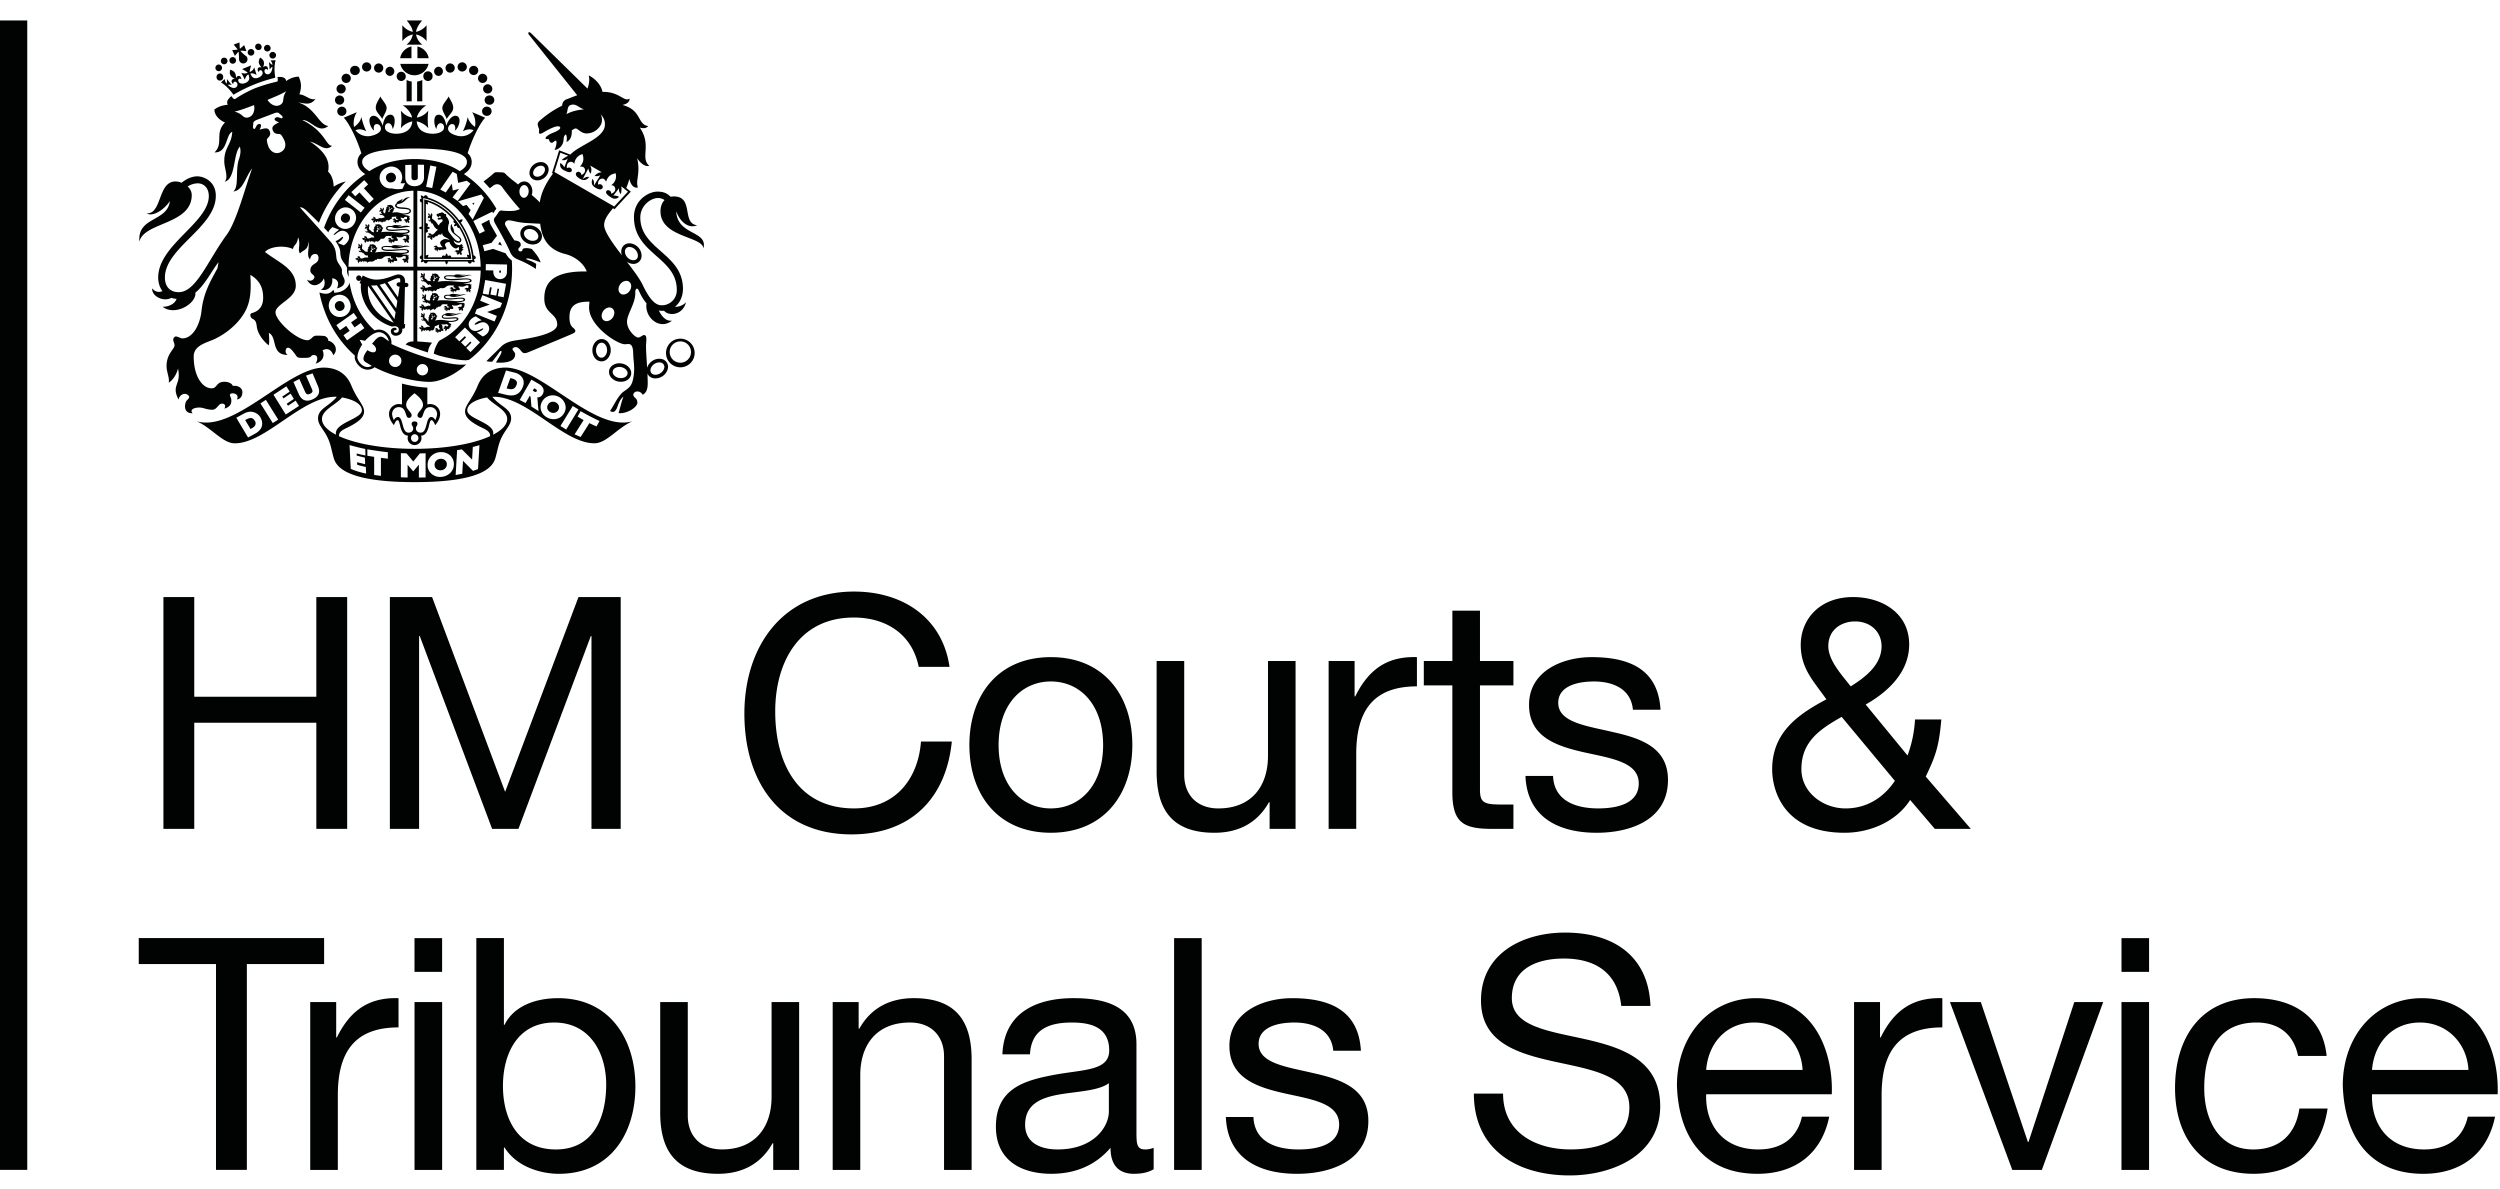 <svg width="122" height="58" xmlns="http://www.w3.org/2000/svg"><g fill="none" fill-rule="evenodd"><path fill="#010202" d="M0 57.09h1.33V1H0zm7.975-27.953H9.48v4.864h5.957v-4.864h1.505V40.45h-1.505v-5.18H9.48v5.18H7.975zm11.051 0h2.06l3.564 9.506 3.58-9.506h2.06V40.45h-1.426v-9.41h-.032L25.3 40.45h-1.284l-3.532-9.41h-.032v9.41h-1.426zm25.807 3.406c-.317-1.6-1.6-2.408-3.168-2.408-2.694 0-3.834 2.218-3.834 4.578 0 2.583 1.14 4.737 3.849 4.737 1.981 0 3.121-1.394 3.264-3.263h1.505c-.285 2.82-2.044 4.531-4.896 4.531-3.516 0-5.227-2.599-5.227-5.893 0-3.28 1.869-5.957 5.354-5.957 2.361 0 4.309 1.267 4.658 3.675h-1.505zm6.449 6.907c1.41 0 2.55-1.109 2.55-3.089 0-1.996-1.14-3.105-2.55-3.105s-2.55 1.11-2.55 3.105c0 1.98 1.14 3.09 2.55 3.09m0-7.383c2.598 0 3.976 1.885 3.976 4.293 0 2.392-1.378 4.277-3.976 4.277s-3.976-1.885-3.976-4.277c0-2.408 1.378-4.293 3.976-4.293m11.942 8.381h-1.267v-1.3h-.032c-.57 1.015-1.489 1.49-2.662 1.49-2.154 0-2.82-1.236-2.82-2.994v-5.387h1.347v5.545c0 .998.634 1.648 1.664 1.648 1.631 0 2.424-1.093 2.424-2.567v-4.626h1.346v8.19zm1.613-8.191h1.267v1.727h.032c.65-1.315 1.553-1.965 3.01-1.917v1.426c-2.17 0-2.962 1.236-2.962 3.311v3.644h-1.347v-8.191zm7.386 0h1.632v1.188h-1.632v5.086c0 .618.174.728 1.014.728h.618v1.189h-1.03c-1.394 0-1.95-.286-1.95-1.791v-5.212h-1.393v-1.188h1.394v-2.456h1.347v2.456zm3.566 5.608c.047 1.204 1.093 1.584 2.202 1.584.84 0 1.98-.19 1.98-1.219 0-1.046-1.331-1.22-2.677-1.52-1.331-.303-2.677-.746-2.677-2.315 0-1.647 1.63-2.328 3.057-2.328 1.806 0 3.248.57 3.359 2.566h-1.347c-.095-1.045-1.014-1.378-1.901-1.378-.808 0-1.743.222-1.743 1.045 0 .967 1.426 1.125 2.678 1.426 1.346.301 2.677.745 2.677 2.33 0 1.948-1.822 2.582-3.485 2.582-1.838 0-3.39-.745-3.47-2.773h1.347zM91.82 31.53c0-.65-.49-1.204-1.298-1.204-.634 0-1.3.38-1.3 1.204 0 .68.603 1.346 1.094 1.965.65-.412 1.505-1.014 1.505-1.965zm-1.947 3.453c-1.062.603-1.965 1.204-1.965 2.552 0 1.14 1.06 1.916 2.154 1.916 1.03 0 1.854-.523 2.408-1.346l-2.597-3.121zm3.342 4.056c-.681 1.062-1.964 1.6-3.2 1.6-3.057 0-3.533-2.17-3.533-3.09 0-1.773 1.204-2.66 2.646-3.42-.634-.904-1.252-1.506-1.252-2.662 0-1.236.919-2.33 2.55-2.33 1.41 0 2.742.777 2.742 2.314 0 1.346-1.03 2.313-2.123 2.93l2.043 2.488a6.013 6.013 0 00.365-1.76h1.283c-.111 1.331-.285 1.791-.76 2.788l2.2 2.552H94.42l-1.204-1.41zm-82.674 8.008h-3.77v-1.268h9.046v1.268h-3.77v10.044H10.54zm4.598 1.853h1.267v1.728h.032c.65-1.315 1.553-1.964 3.01-1.917v1.426c-2.17 0-2.962 1.236-2.962 3.31v3.645h-1.347V48.9z"/><path d="M0 57.36h121.89V1H0z"/><path d="M20.229 57.092h1.347V48.9h-1.347v8.19zm-.001-9.664h1.347V45.78h-1.347v1.648zm6.819 2.471c-1.806 0-2.503 1.552-2.503 3.089 0 1.616.729 3.105 2.582 3.105 1.838 0 2.456-1.568 2.456-3.17 0-1.535-.792-3.024-2.535-3.024zm-3.802-4.12h1.346v4.23h.032c.444-.902 1.489-1.298 2.614-1.298 2.519 0 3.77 1.996 3.77 4.308 0 2.314-1.235 4.263-3.738 4.263-.84 0-2.044-.318-2.646-1.284h-.032v1.093h-1.346V45.78zM39 57.092h-1.267v-1.3H37.7c-.57 1.014-1.49 1.49-2.662 1.49-2.154 0-2.82-1.236-2.82-2.994V48.9h1.346v5.544c0 .998.635 1.648 1.665 1.648 1.63 0 2.424-1.093 2.424-2.567V48.9h1.345v8.192zm1.635-8.192h1.267v1.3h.032c.57-1.014 1.489-1.49 2.662-1.49 2.154 0 2.819 1.237 2.819 2.995v5.387h-1.346v-5.545c0-.998-.634-1.648-1.664-1.648-1.631 0-2.424 1.093-2.424 2.566v4.627h-1.346V48.9zm13.478 3.961c-.523.38-1.537.396-2.44.554-.887.159-1.647.476-1.647 1.474 0 .887.76 1.204 1.584 1.204 1.774 0 2.503-1.109 2.503-1.854v-1.378zm2.186 4.198c-.238.142-.538.222-.966.222-.697 0-1.14-.38-1.14-1.268-.745.872-1.744 1.268-2.884 1.268-1.489 0-2.709-.666-2.709-2.297 0-1.854 1.378-2.25 2.772-2.519 1.49-.285 2.757-.19 2.757-1.204 0-1.172-.967-1.362-1.822-1.362-1.14 0-1.98.348-2.044 1.552h-1.346c.08-2.028 1.647-2.741 3.47-2.741 1.473 0 3.072.333 3.072 2.25v4.214c0 .634 0 .919.428.919.111 0 .238-.016.412-.08v1.046zm.997.033h1.346V45.78h-1.346zm3.871-2.583c.048 1.204 1.093 1.584 2.203 1.584.84 0 1.98-.19 1.98-1.219 0-1.046-1.33-1.22-2.677-1.521-1.331-.302-2.678-.745-2.678-2.314 0-1.647 1.632-2.328 3.058-2.328 1.806 0 3.248.57 3.359 2.566h-1.348c-.094-1.045-1.013-1.378-1.9-1.378-.809 0-1.744.222-1.744 1.045 0 .966 1.426 1.125 2.678 1.426 1.347.301 2.677.745 2.677 2.329 0 1.949-1.822 2.583-3.485 2.583-1.837 0-3.39-.745-3.468-2.773h1.345zm17.95-5.419c-.174-1.616-1.252-2.313-2.804-2.313-1.268 0-2.535.46-2.535 1.934 0 1.394 1.806 1.6 3.628 2.012 1.806.412 3.612 1.044 3.612 3.263 0 2.408-2.361 3.375-4.42 3.375-2.535 0-4.673-1.236-4.673-3.993h1.425c0 1.9 1.585 2.724 3.296 2.724 1.362 0 2.867-.426 2.867-2.058 0-1.553-1.806-1.822-3.612-2.218-1.806-.397-3.628-.92-3.628-2.995 0-2.297 2.044-3.311 4.103-3.311 2.313 0 4.072 1.094 4.167 3.58h-1.426zm8.849 3.122c-.064-1.283-1.03-2.313-2.36-2.313-1.41 0-2.25 1.062-2.345 2.313h4.705zm1.3 2.28c-.365 1.807-1.665 2.79-3.502 2.79-2.614 0-3.85-1.806-3.929-4.31 0-2.455 1.616-4.261 3.85-4.261 2.9 0 3.786 2.709 3.706 4.689h-6.13c-.048 1.426.76 2.693 2.55 2.693 1.11 0 1.886-.54 2.123-1.6h1.331zm1.212-5.592h1.267v1.728h.031c.65-1.315 1.553-1.964 3.01-1.917v1.426c-2.17 0-2.963 1.236-2.963 3.31v3.645h-1.345V48.9zm9.164 8.192H98.2L95.158 48.9h1.506l2.297 6.828h.03l2.235-6.828h1.41zm3.886 0h1.346V48.9h-1.346v8.19zm.001-9.664h1.346V45.78h-1.346v1.648zm8.617 4.102c-.206-1.03-.919-1.632-2.028-1.632-1.948 0-2.551 1.537-2.551 3.2 0 1.505.682 2.995 2.393 2.995 1.299 0 2.075-.76 2.249-1.997h1.378c-.3 1.997-1.552 3.185-3.612 3.185-2.503 0-3.833-1.743-3.833-4.183 0-2.455 1.267-4.388 3.865-4.388 1.854 0 3.343.872 3.533 2.82h-1.394zm8.314.682c-.063-1.283-1.03-2.313-2.361-2.313-1.41 0-2.25 1.062-2.344 2.313h4.705zm1.299 2.28c-.364 1.807-1.664 2.79-3.501 2.79-2.614 0-3.85-1.806-3.93-4.31 0-2.455 1.617-4.261 3.85-4.261 2.9 0 3.787 2.709 3.707 4.689h-6.13c-.048 1.426.76 2.693 2.55 2.693 1.109 0 1.886-.54 2.123-1.6h1.33zM7.266 11.561c-.003-.002-.003-.003.001-.003v.003m15.015-.845c.442.558.714 1.256.769 1.969h-2.396V9.67c.609.117 1.185.488 1.627 1.046m.826 1.746a3.75 3.75 0 00-.622-1.602.22.22 0 00.092-.15.223.223 0 00-.167.045 1.809 1.809 0 00-.066-.087c-.405-.51-.917-.867-1.466-1.027-.007-.086-.086-.127-.132-.11a.087.087 0 00-.057.065.082.082 0 00-.027-.006.22.22 0 00-.126-.055.225.225 0 00.039.147v.011a.088.088 0 00-.08.043c-.024.042.002.124.08.148v1.175a.218.218 0 00-.141.064.218.218 0 00.14.064v1.271c-.075.02-.104.096-.084.137.014.029.039.051.085.053v.028a.232.232 0 00-.035.119.219.219 0 00.114-.031h.034c.003.043.024.068.052.08.04.022.115-.007.137-.08h.85c0 .049.02.1.064.147a.216.216 0 00.065-.147h.967c.02.083.1.114.144.091.029-.014.05-.042.05-.091h.02a.228.228 0 00.128.036.236.236 0 00-.034-.113l-.003-.034c.045-.003.069-.025.082-.052.02-.046-.017-.128-.103-.139" fill="#010202"/><path d="M22.15 10.755a.09.09 0 00-.018.076c.011.033.04.062.098.064a.218.218 0 00-.076.139.212.212 0 00.154-.035c-.014.058.006.094.036.112a.08.08 0 00.065.009c.248.403.416.864.486 1.336a.224.224 0 00-.108-.024.217.217 0 00.044.126h-.808c-.003-.042-.027-.077-.055-.086-.035-.013-.073-.006-.112.04a.22.22 0 00-.064-.146.222.222 0 00-.065.146c-.038-.046-.077-.053-.11-.04-.03.009-.054.044-.057.086h-.69a.224.224 0 00.038-.123.218.218 0 00-.127.039v-1.12c.047 0 .087-.024.1-.056.01-.034.005-.073-.04-.111a.224.224 0 00.144-.064.22.22 0 00-.145-.065c.046-.039.051-.078.04-.112-.012-.031-.052-.057-.099-.056v-.95c.03.02.064.033.106.039a.221.221 0 00-.024-.124c.478.149.93.463 1.286.9zm.843 1.838a3.62 3.62 0 00-.749-1.847 3.025 3.025 0 00-.69-.645 2.505 2.505 0 00-.802-.36l-.05-.012v2.908h2.296l-.005-.044z" fill="#010202"/><path d="M22.54 12.134v-.003a.186.186 0 00.095-.09c-.05.018-.087-.004-.099-.01.036-.022.077.001.037-.063-.04-.065-.068-.067-.111-.02-.04.043-.317-.012-.317-.219l.004.003a.19.19 0 00.088.076c.133.08.263.03.274-.079.011-.116-.097-.168-.216-.266a1.677 1.677 0 01-.121-.11c-.037-.08-.002-.154-.108-.3a.548.548 0 00-.035-.129.378.378 0 00.065.438c.115.125.361.246.352.354-.004.027-.027.055-.069.058-.055-.003-.11-.036-.165-.08l-.023-.024h-.001c-.103-.096-.195-.236-.256-.312-.113-.147-.062-.288-.044-.409.081-.112-.049-.339-.125-.394 0 0 .017-.052-.005-.118-.015.014-.051.011-.07.01-.021-.043-.03-.05-.058-.056-.049-.008-.047-.037-.053-.055-.029.025-.039.051-.068.053-.041.001-.057 0-.074.013-.028.023-.043.032-.085.031-.046-.002-.046.026-.042.06.003.021.005.053.034.066a.163.163 0 00.013.006l.037.043.026-.047c-.001.001-.001.001 0 0 .019-.017.08-.023.091.021.008.03.013.038-.025.042-.039.005-.061.005-.099.007-.026.001-.025.035-.025.057.001.028.032.04.087.027.054-.014.152-.024.152.023 0 .124-.148.113-.177.262a.257.257 0 01-.082-.078.47.47 0 00-.105-.13.541.541 0 00-.104-.086c-.05-.028-.051-.052-.051-.103 0-.042.02-.083.017-.123a.197.197 0 00-.011-.038c-.008-.027-.046-.047-.066-.043a.06.06 0 01.026.044.11.11 0 00-.019.023c-.009.013-.014.03.001.043l.004.008c0 .006-.002.013-.004.021-.001.008-.004.005-.005 0-.011-.03-.025-.075-.053-.077l-.021-.002.002-.006c0-.03-.036-.057-.074-.019.008.002.024.005.03.013a.163.163 0 00-.007.033c-.003.033.021.045.056.046.007 0 .009.002.01.006.003.005.003.01.005.013.001.008-.002.007-.006.005-.056-.025-.081.002-.081.026v.024c-.019.013-.024.042.013.066 0-.01-.003-.03.012-.036.003 0 .005 0 .008-.004.004.007.014.014.015.015.004.002.014.001.033-.01.004-.005.007-.005.013-.002l.016.012c.005.002.004.006 0 .01-.036.037-.03.071.017.082-.021.04-.088.021-.085-.038-.048.075.032.135.098.106.002.03 0 .08.011.081-.001-.005.004-.016.014-.016.005 0 .006.004.006.008.001.02.007.042.034.044-.004-.012-.002-.023.006-.026l.035.058c.031.055.095.204.243.265-.076.045-.127.11-.174.167-.041.04-.1.082-.138.06-.017-.012-.021-.026-.043-.043-.017-.012-.036-.017-.046-.013-.003.001-.015.004-.026.01-.025-.012-.065.004-.075.024.014-.003.03-.007.052.008l-.002.026c-.002.018.011.038.089.032.004 0 .013.003.008.008a.04.04 0 01-.04.013c-.034-.01-.05-.037-.073-.006l-.017.02a.011.011 0 00-.008 0c-.03.01-.059.067-.024.092a.057.057 0 01.023-.047.114.114 0 00.015.018c.023.033.048.052.097-.025.006-.008.008 0 .007.003-.004.035-.037.085.009.092l.021.005.001.01c.01.04.064.051.086.04a.08.08 0 01-.047-.05c.01 0 .02-.002.022-.005.028-.026-.005-.06.007-.08.005-.008.009-.006.011 0 .011.014.034.05.073.027a.063.063 0 00.033-.05c.05-.02.096-.037.133-.024-.008-.026.024-.064.078-.079.055-.014.08.001.097.02a.248.248 0 01.055-.097c-.006.217.285.212.354.34a.5.5 0 00-.24-.043c-.071.013-.195.077-.211.161-.013.066.055.184.126.232-.086.015-.113-.013-.192.01a.017.017 0 00-.007-.004c-.067.008-.077-.11-.155-.08a.221.221 0 00-.023.017c-.03 0-.074.036-.066.068a.094.094 0 01.05-.028l-.001.017c0 .012.004.025.03.025.016 0 .02-.008.032-.008.005 0 .008.004.008.01 0 .03-.098-.018-.08.065l.015.025c-.004.025.018.05.061.036-.008-.006-.025-.017-.021-.03a.087.087 0 00.02.001c.003 0 .008-.003.011-.014 0 0 0-.002.004-.002.005.001.008.004.008.007 0 .005-.006.01-.006.018 0 .002.005.023.008.026-.004.03.04.061.083.031-.012-.002-.039-.007-.042-.022.008-.003.019-.007.02-.009.007-.005.009-.016.009-.029 0-.008.005-.008.008-.008.006 0 .014 0 .021-.002.011 0 .013.004.013.006.011.02.033.036.062.027.017-.006.024-.014.027-.023a.35.35 0 01.035.023c-.01-.032.013-.056.081-.01l.049-.039s.065.026.089-.003c.041-.037.019-.039.019-.072-.029-.066-.045-.059-.058-.122-.022-.107.127-.168.214-.153.019.071.115.251.275.304.1.035.141-.075.172-.059.007.002.014.011.017.024-.007.053.004.098-.009.123-.011.024-.065.004-.101.002-.021-.002-.038.013-.039.016-.031.006-.065.033-.064.067.011-.007.031-.024.055-.028l.002.014c.004.043.053.056.08.028.003-.005.015 0 .008.006-.024.02-.068.06-.031.075a.14.14 0 01.022.011c-.002.026.018.052.04.055-.008-.013-.011-.02.002-.05l.022.001c.027.001.014-.053.045-.07.003-.002.007 0 .005.003-.01.03-.015.068.013.076l.022.005c.008.023.038.04.075.021-.009-.004-.029-.012-.033-.024l.02-.028c.019-.064-.037-.066-.037-.093 0-.03.064-.01.064-.074l-.001-.01c.031-.018.062-.039.064-.062a.208.208 0 01-.082-.014m-1.12-1.573s.001-.002 0 0m-1.893 3.22l-.045-.004c-.055-.004-.122.022-.128.093-.005.073.046.112.112.116l.034.002-.08.515-.509-.73c.238-.095.431-.198.533-.198.083 0 .101.038.083.206zm-.998.116c.09-.02.175-.047.257-.078l.605.868-.057.365-.805-1.155zm.721 1.675l-1.14-1.64a1.93 1.93 0 00.28-.01l.915 1.313-.055.337zm-1.29-1.629l1.252 1.8c-.668-.244-1.336-.862-1.252-1.8zm1.863-.14l-.057-.004.001-.056c.008-.2-.112-.349-.328-.349-.193 0-.563.25-1.084.25-.22 0-.485-.108-.65-.203l-.066.154c.002-.005.002-.01.002-.015a.129.129 0 10-.257 0c0 .071.057.128.128.128a.127.127 0 00.101-.049l-.065.156c.022.01.044.02.067.028-.075.787.49 1.787 1.52 2.094.152-.042.326-.014.326.152 0 .103-.052.15-.143.15-.06 0-.1-.037-.1-.078 0-.07.12-.028.132-.075.016-.064-.025-.092-.096-.092-.072 0-.18.047-.18.167 0 .141.113.224.234.224.115 0 .357-.063.322-.344.056.002.118-.007.131-.06l.012-.162-.054-.006.042-1.806.041.004c.066.006.123-.026.128-.097.005-.072-.053-.107-.107-.112zm-.413-3.849s.001 0 0 0m-.297.24c-.024 0-.035-.033-.03-.054.01.007.059.026.084.032-.04.01-.03.023-.054.022m-.037.05c-.007 0-.006-.023-.018-.024-.011-.003-.011.008-.004.024-.017-.005-.032-.014-.04.002-.007.012-.004.022.006.033.005.008 0 .02-.004.034-.006.015-.026.04-.05.025-.024-.012-.02-.038-.012-.053.007-.014.013-.027.02-.027.015 0 .023-.002.028-.015.005-.018-.01-.026-.024-.036.015-.004.023-.012.015-.018-.01-.008-.025.006-.028 0-.002-.008.009-.014.013-.019.007-.007.013-.004.02 0l.069.032c.009.005.014.008.014.018-.002.007.002.02-.005.023m-.044-.13c-.011.02-.034.034-.052.017-.02-.018 0-.023-.02-.058.02.014.06.04.072.042m.644.354c.252.002.379-.08.379-.16 0-.281-.696-.108-.696-.279 0-.027.019-.052.05-.075 0 0-.001 0 0 0 .352-.025.366-.276.616-.324-.302-.042-.345.195-.474.206.07-.032.095-.115.09-.146-.063.084-.198.09-.273.185-.011.015-.017.034-.013.05-.045.028-.074.061-.074.101 0 .268.708.085.708.277 0 .067-.123.114-.316.114-.146 0-.25-.104-.521-.034 0-.046.09-.131.056-.172.026-.013.043-.033.045-.056a.094.094 0 00-.052-.022c.008-.013-.003-.027-.014-.037-.002-.005-.008-.034-.014-.04a.307.307 0 00-.062-.04c-.032-.016-.052-.016-.064-.019-.008-.002-.036.008-.04.006-.015-.002-.033-.002-.035.016a.088.088 0 00-.05-.022.104.104 0 00-.006.078c-.025.002-.052.066-.076.059.009.018.017.025.024.026-.021.038-.03.083-.053.085.004.013.012.02.018.021a.72.72 0 00-.037.16h-.001a.272.272 0 00-.055-.043c-.041-.024-.04-.044-.033-.085.006-.036.03-.067.033-.1a.174.174 0 00-.007-.03c-.004-.022-.034-.04-.054-.035.009.008.02.014.018.036a.16.16 0 00-.021.017c-.01.01-.015.024-.003.035.002.002.002.005 0 .008 0 .004-.001.01-.004.016-.003.005-.004.002-.006 0-.005-.027-.013-.061-.037-.064l-.018-.002a.008.008 0 00.002-.005c.004-.025-.025-.046-.064-.017.007.002.022.003.025.012a.113.113 0 00-.011.026c-.006.026.014.037.044.038.007 0 .01.002.01.005 0 .005 0 .008.002.011 0 .005-.002.004-.005.003-.048-.02-.073 0-.078.02l-.002.02c-.02.01-.028.034.003.054 0-.008.002-.026.016-.029a.049.049 0 01.007-.003c.003.005.012.011.012.012.004.002.013.001.03-.008.005-.002.009-.004.013 0a.232.232 0 01.014.008c.003.003.002.005-.001.01-.04.028-.04.057.006.066.006.002.006.005.006.01-.013.055-.095.043-.083-.013-.055.064.019.116.085.084.005-.004.006-.002.007.001.002.01.006.02.017.02 0-.002.006-.011.016-.01.004-.002.004.002.004.005-.002.015.002.034.024.037-.001-.011.004-.021.012-.021.009 0 .027.046.064.086a.851.851 0 01-.157.047c-.014 0-.096-.008-.123.005-.04.022-.138.058-.167.018-.01-.014-.006-.028-.02-.049-.008-.014-.021-.024-.031-.026h-.023c-.016-.019-.053-.02-.067-.008a.05.05 0 01.038.024.085.085 0 00-.011.021c-.008.013-.003.034.059.055.002.001.008.006.003.01-.01.002-.022.005-.034-.005-.025-.018-.028-.046-.057-.028l-.02.008a.019.019 0 00-.007-.002c-.027-.002-.07.033-.05.063.004-.008.013-.024.033-.027a.097.097 0 01.006.02c.007.03.02.054.086.011.006-.004.006.002.005.005-.016.027-.06.055-.026.076.002 0 .009.006.016.011l-.003.006c-.007.037.033.063.054.063a.062.062 0 01-.02-.056.071.071 0 00.018.005c.03-.012.017-.05.034-.063.006-.004.009 0 .009.005.002.014.01.05.048.046a.051.051 0 00.048-.053c-.002-.002 0-.002.003-.002.012.008.022.022.018.04a.063.063 0 00.027-.027c.008.018.009.042-.015.064.015-.004.052-.022.06-.062a.052.052 0 01.014.02l.002-.002a.138.138 0 00.075-.003c.004 0 .006.002.004.005-.002.014-.002.03.005.037 0-.005.009-.018.015-.018.01 0-.001.036.02.057.01-.094.06-.056.12-.094.006-.005.007-.002.005.003a.052.052 0 01-.025.031c.023.001.073-.02.073-.054 0-.008.018-.02.039-.032.02.005.053-.008.066-.03.003.008.013.037-.003.045.063.004.127-.067.152-.073.133-.028-.084-.124.189-.109a.123.123 0 00.078-.028c-.02.04-.022.122.02.13a.17.17 0 01.07.029c.005.004.002.006-.002.006a.205.205 0 00-.058.015c-.063.043-.065-.095-.133-.069a.089.089 0 00-.018.013c-.028 0-.064.031-.057.06a.07.07 0 01.044-.024l-.001.013c-.001.011.002.022.025.022.013 0 .016-.007.026-.007.005 0 .008.003.008.008 0 .027-.084-.014-.068.056a.1.1 0 00.012.022c-.002.023.015.043.052.031-.007-.005-.02-.014-.017-.026.006.002.015.002.016.002.004 0 .007-.003.01-.012 0-.002 0-.003.003-.003.004.002.007.003.007.008 0 .002-.005.008-.005.014 0 .001.004.02.007.021-.003.027.034.053.07.028-.008 0-.033-.005-.035-.018a.148.148 0 00.017-.008c.006-.005.007-.014.007-.026 0-.006.005-.006.007-.006h.019c.008-.003.01 0 .012.005.008.014.027.03.053.02.045-.017.006-.055.043-.064a.081.081 0 01.027 0c.035.01.089.01.098-.01.009-.015.005-.08-.034-.103-.023-.01.002-.037-.02-.07.039.016.08.033.134.033.097 0 .004-.016.048-.04.047-.032.102-.016.117-.013.013.002.023.008.02.024-.012.051.005.056-.007.077-.01.021-.051.005-.08.003a.04.04 0 00-.03.013c-.024.005-.052.027-.051.056.009-.005.024-.02.044-.022v.01c.005.032.043.045.065.023.002-.004.012 0 .006.003-.018.015-.055.05-.025.061l.018.01c-.002.021.014.042.03.045-.005-.01-.007-.018.004-.042l.017.002c.02.001.01-.044.035-.057.003-.002.006 0 .004.002-.008.026-.013.055.01.063l.018.003c.005.02.03.032.059.018-.007-.003-.022-.01-.026-.022a.122.122 0 00.015-.022c.015-.053-.03-.053-.03-.075 0-.025.052-.008.052-.06 0-.01-.005-.027-.022-.033-.002 0-.002-.002-.002-.002.015 0 .03.003.038-.018-.038.004-.027-.03-.032-.05-.001-.004-.002-.006.002-.01.012-.008.022-.024.017-.054-.012.016-.054.036-.06 0-.001 0-.003-.026-.041-.02-.064.008-.096-.027-.218-.037-.007-.002-.014-.008 0-.009M18.57 11.67l.002-.004c0 .002 0 .002-.002.003zm-.193-.413c.008-.016.015-.029.023-.029.016 0 .025-.004.031-.019.007-.018-.01-.026-.027-.038.017-.005.026-.012.017-.02-.01-.01-.028.006-.03-.002-.004-.008.01-.014.014-.019.007-.007.013-.005.024 0l.074.035c.01.005.015.01.015.02 0 .007.003.022-.005.024-.008.002-.007-.022-.02-.024-.013-.002-.013.01-.005.026-.018-.005-.034-.014-.043.003-.008.014-.005.024.006.037.006.007.001.021-.006.038-.006.017-.027.04-.053.027-.028-.014-.024-.044-.015-.059zm.087-.19c-.012.021-.038.038-.058.018-.019-.02.003-.025-.022-.064a.32.32 0 00.08.045zm.057.03c.011.008.065.03.092.035-.042.01-.032.025-.059.025-.027-.002-.037-.037-.033-.06zm-.37.212c-.026-.022-.058-.06-.103-.089-.045-.026-.045-.05-.042-.097.001-.04.023-.079.023-.118a1.561 1.561 0 01-.01-.035c-.006-.026-.04-.046-.06-.04.01.007.021.016.022.04l-.02.022c-.009.012-.014.028 0 .041.003.003.003.006.003.01s-.003.01-.005.018c-.002.007-.004.004-.006 0-.007-.03-.019-.07-.045-.074-.003 0-.014-.002-.019 0l.001-.006c.002-.03-.03-.055-.069-.019.008.001.023.003.028.013a.249.249 0 00-.009.03c-.003.032.018.044.051.044.006 0 .01.002.01.006l.003.013c.002.006-.002.005-.005.003-.053-.022-.077.002-.079.025v.022c-.02.013-.026.042.008.064 0-.01 0-.028.014-.034l.007-.002c.004.005.013.011.014.012.004.003.013.001.032-.01.004-.002.007-.003.012 0l.015.01c.004.003.003.006 0 .01-.038.035-.033.07.013.077.006.002.008.005.008.011-.008.066-.095.054-.087-.012-.052.076.03.133.097.096.004-.004.006-.002.007.002.004.012.01.023.021.024 0-.004.005-.015.015-.015.004 0 .004.004.004.008 0 .017.006.04.03.042-.003-.013.002-.026.01-.026.012 0 .041.05.093.081.046.02.075.067.104.037-.005.045.04.098.028.098-.014 0-.136-.009-.166.008-.044.024-.153.063-.184.018-.012-.016-.008-.03-.023-.054-.01-.017-.024-.029-.035-.03h-.025c-.018-.018-.058-.022-.075-.008.013.003.03.006.042.028-.005.007-.01.02-.012.021-.009.015-.004.038.066.062.003.001.01.007.003.011-.01.005-.024.006-.038-.006-.027-.019-.03-.05-.063-.03a.07.07 0 00-.022.01.014.014 0 00-.007-.003c-.03-.003-.077.034-.056.07.004-.008.015-.027.037-.03a.092.092 0 01.006.021c.008.035.023.062.095.014.008-.005.008.001.006.004-.017.031-.065.06-.028.084.001 0 .008.008.017.014-.002.001-.003.002-.004.006-.007.04.038.07.061.07-.01-.012-.028-.033-.023-.064.008.005.02.007.02.006.035-.013.02-.055.038-.068.007-.004.01 0 .01.004.003.017.01.057.052.053.04-.005.058-.036.054-.059 0-.003 0-.004.004-.003.014.01.024.023.02.044a.072.072 0 00.03-.029.062.062 0 01-.017.071c.016-.005.057-.025.067-.07a.062.062 0 01.014.023.008.008 0 00.004-.004c.014.006.042.01.083-.002.004 0 .005.002.005.005-.004.017-.004.033.004.042 0-.006.011-.023.017-.023.011 0 0 .042.024.066.008-.105.065-.062.131-.105.008-.004.008-.002.006.004a.053.053 0 01-.028.034c.073.017.186-.093.202-.139.031-.004.056-.008.07-.006.207.018.062-.186.395-.129.021.004.062-.02.081-.036-.024.044-.025.133.021.142.02.004.062.017.078.033.004.004.001.007-.003.007a.359.359 0 00-.064.015c-.069.05-.072-.104-.147-.076a.073.073 0 00-.02.016c-.03 0-.072.034-.064.066a.09.09 0 01.05-.028c-.002.007-.002.015-.002.016-.003.012.002.025.028.025.015 0 .017-.008.028-.008.005 0 .01.003.01.01 0 .027-.094-.018-.077.06.001.002.01.02.014.025-.002.023.016.048.058.032-.008-.004-.023-.014-.019-.026l.017.001c.005 0 .01-.003.011-.012 0-.003.001-.004.005-.004.004.001.007.004.007.007 0 .004-.005.01-.005.016a.08.08 0 00.007.024c-.004.03.038.06.08.031-.012-.002-.038-.008-.042-.02l.02-.008a.042.042 0 00.01-.029c0-.006.003-.008.006-.008h.02c.01-.002.012.002.014.004.008.018.03.035.058.024.05-.017.007-.06.048-.069a.06.06 0 01.03 0c.04.01.098.008.108-.01.011-.02.006-.09-.038-.116-.024-.012.003-.043-.022-.079a.356.356 0 00.15.036c.108 0 .134-.014.183-.045.052-.033.114-.016.13-.013.014.002.025.008.02.026-.01.057.007.062-.006.088-.01.022-.057.003-.088.002-.019-.002-.033.011-.033.015-.029.005-.059.03-.058.06.01-.007.028-.022.05-.025l.001.012c.004.04.046.052.07.026.003-.004.014 0 .008.005-.022.017-.06.054-.029.067l.02.01c-.002.024.016.048.035.051-.007-.012-.009-.02.003-.047a.144.144 0 00.018.001c.023.002.012-.047.04-.06.003-.004.005-.002.004 0-.008.028-.014.061.01.07.003 0 .012.001.02.004.007.02.034.036.066.02-.007-.004-.025-.013-.029-.024.007-.008.016-.022.018-.025.017-.058-.032-.059-.032-.084 0-.028.055-.008.055-.068a.037.037 0 00-.024-.035c-.002 0-.002-.002-.002-.003l.001.001c.016 0 .033.003.041-.02-.042.004-.029-.032-.035-.056 0-.004 0-.006.002-.009.014-.01.024-.029.02-.062-.015.02-.062.042-.068.002 0-.002-.002-.03-.046-.022-.07.007-.12-.009-.256-.02.155 0 .383-.04.383-.128 0-.073-.08-.119-.316-.119-.237 0-.768.088-.768-.044 0-.066.103-.06.228-.054.01.011.025.022.052.028.304.088.662-.072.846-.019-.217-.165-.397.006-.628-.044.135 0 .181-.04.188-.076-.106.07-.304-.034-.428.042a.077.077 0 00-.019.016c-.169-.005-.304-.005-.304.107 0 .235.632.098.83.098.2 0 .241.02.241.057 0 .056-.197.07-.309.07-.172 0-.689-.089-1.002-.026.025-.052.081-.118.05-.155.03-.012.048-.035.05-.06a.118.118 0 00-.058-.027c.01-.013-.003-.029-.014-.042-.003-.002-.01-.035-.017-.04a.289.289 0 00-.069-.047c-.034-.017-.057-.017-.07-.02-.009-.002-.04.007-.044.007-.016-.003-.036-.003-.039.016a.101.101 0 00-.055-.023.116.116 0 00-.007.085c-.029.002-.059.075-.084.066.01.02.02.027.026.03-.023.041-.033.092-.059.093.016.022.03.033.038.034-.004.033-.005.065-.006.092l-.05-.019-.042-.014zm.114.834c-.028 0-.038-.037-.033-.06a.4.4 0 00.092.036c-.042.01-.032.026-.059.024m-.042.053c-.007.002-.006-.022-.02-.025-.01-.002-.01.01-.004.027-.018-.006-.035-.015-.044.002-.008.015-.005.025.006.038.006.006.001.02-.005.037-.007.016-.028.042-.053.027-.028-.015-.024-.044-.016-.06.008-.015.015-.028.023-.028.017.001.026-.003.031-.018.007-.019-.01-.027-.027-.038.018-.005.027-.013.018-.022-.01-.009-.028.007-.03 0-.005-.009.008-.015.013-.02.007-.007.014-.004.024 0l.074.036c.01.005.015.008.015.02 0 .007.003.021-.005.024m-.048-.142c-.013.02-.038.037-.058.017-.02-.02.002-.024-.023-.063.024.014.068.043.081.046m.128.627a.597.597 0 01.036-.008l-.004.013c.068.005.06-.06.088-.057.386.051.164-.166.62-.122.021.002.03-.01.05-.027-.025.044-.026.117.02.126.021.003.064.016.08.033.003.005 0 .007-.004.007a.233.233 0 00-.064.016c-.07.047-.072-.105-.147-.075-.004.001-.015.01-.02.013-.03 0-.07.037-.063.067a.07.07 0 01.048-.027v.015c-.003.013.001.025.026.025.015 0 .02-.008.03-.008.004 0 .008.003.008.008 0 .03-.093-.016-.076.063a.163.163 0 00.015.024c-.003.023.015.046.057.034-.008-.005-.023-.016-.019-.029a.136.136 0 00.018.001c.004.001.008-.002.01-.012 0-.002.002-.004.004-.004.004.002.008.004.008.008s-.005.008-.005.017a.12.12 0 00.006.024c-.004.03.04.058.081.03-.012 0-.039-.007-.042-.02l.02-.009c.006-.005.01-.015.01-.029 0-.006.003-.006.006-.006.007 0 .013 0 .02-.002.01 0 .012.002.013.006.01.02.031.035.06.025.05-.018.006-.062.047-.07a.05.05 0 01.03 0c.04.01.098.007.11-.01.01-.02.003-.092-.04-.117-.023-.01.002-.042-.022-.079a.36.36 0 00.15.037c.108 0 .134-.015.182-.046.054-.032.114-.016.131-.013.014.002.025.01.021.028-.012.056.006.062-.006.086-.01.022-.058.005-.089.002-.019 0-.033.011-.033.015-.028.006-.059.03-.057.062.01-.008.027-.024.048-.027l.002.012c.003.04.046.051.07.025.004-.003.014 0 .007.005-.02.017-.06.055-.028.068l.02.01c-.002.023.016.048.034.052-.006-.013-.008-.02.003-.046l.02.001c.023 0 .012-.048.038-.064.004-.002.006 0 .005.002-.008.028-.014.062.011.07a.068.068 0 00.02.004c.007.02.033.037.066.02-.008-.004-.026-.013-.029-.024a.188.188 0 00.016-.025c.017-.058-.032-.059-.032-.082 0-.029.057-.01.057-.069a.038.038 0 00-.025-.035c-.002-.002-.002-.003 0-.004v.001c.015 0 .032.003.04-.019-.043.003-.029-.033-.035-.057 0-.004-.002-.006.002-.01.013-.009.024-.028.02-.06-.014.02-.06.042-.067.001 0-.002-.004-.029-.046-.022-.07.007-.122-.007-.257-.02.136-.01.383-.039.383-.128 0-.072-.08-.118-.316-.118s-.964.087-.964-.045c0-.085.247-.052.427-.046.008.013.025.025.052.034.305.085.624-.118.842-.045-.173-.156-.397.017-.626-.03.134-.003.275-.029.284-.066-.105.068-.402-.047-.525.032a.112.112 0 00-.02.017c-.224-.003-.498-.032-.498.104 0 .235.827.097 1.025.097.2 0 .241.02.241.058 0 .057-.197.07-.309.07-.184 0-.957-.102-1.266-.009.018-.053.093-.13.058-.17.028-.013.05-.037.05-.062a.106.106 0 00-.057-.026c.008-.014-.003-.03-.015-.042-.003-.002-.009-.035-.017-.04-.01-.01-.034-.032-.069-.048s-.057-.016-.07-.019c-.008-.003-.04.007-.044.006-.016-.002-.036-.002-.039.018a.09.09 0 00-.055-.024.108.108 0 00-.007.084c-.028.003-.058.073-.084.065.01.02.018.03.026.031-.022.041-.032.092-.059.093.01.014.018.022.025.03a.43.43 0 00-.009.071l-.024-.009a.236.236 0 01-.038-.003.627.627 0 00-.038-.006c-.037-.002-.065-.063-.129-.1-.046-.027-.047-.05-.047-.099 0-.04.02-.077.016-.117a.574.574 0 00-.01-.035c-.01-.026-.044-.046-.065-.04a.047.047 0 01.026.041.133.133 0 00-.019.022c-.008.01-.012.027.002.04a.012.012 0 01.004.01.045.045 0 01-.004.017c-.002.01-.005.004-.005 0-.01-.03-.024-.07-.05-.073-.003 0-.015-.002-.019 0v-.007c0-.03-.032-.054-.069-.019.008.002.023.004.028.013a.278.278 0 00-.007.031c-.003.031.02.044.054.044.005 0 .008.003.01.005a.074.074 0 00.004.014c.002.004-.002.004-.005.003-.054-.023-.077.001-.078.026a.052.052 0 00.001.021c-.019.014-.024.042.011.063 0-.008 0-.028.012-.032a.016.016 0 00.007-.004l.015.014c.004.002.014.001.031-.01.004-.004.008-.004.013 0 .005.002.01.005.015.01.004.002.004.004.001.008-.036.035-.03.07.018.078.005.002.007.005.007.01-.004.068-.092.055-.088-.012-.047.076.038.133.103.096.004-.004.006 0 .007.002.003.012.011.023.022.024 0-.004.004-.013.015-.013.003 0 .003.002.004.007.001.016.008.04.032.042-.004-.014 0-.027.008-.027.013 0 .061.092.157.144.017-.006.044-.006.053-.028.002.008.01.016.021.022.003.044.033.1.023.1-.014 0-.165-.008-.196.01-.044.022-.152.063-.184.017-.01-.016-.008-.03-.022-.054-.01-.016-.025-.027-.036-.028h-.025c-.018-.02-.059-.023-.074-.01.013.003.028.006.042.028a.374.374 0 00-.012.021c-.009.015-.004.04.065.062.004.002.01.008.004.011a.038.038 0 01-.038-.004c-.027-.022-.03-.05-.063-.033a.313.313 0 01-.022.01c-.002 0-.005 0-.008-.002-.03-.003-.076.034-.056.071a.053.053 0 01.038-.032l.007.021c.006.036.022.064.094.015.007-.004.007.003.005.005-.016.028-.065.06-.028.083l.017.013-.003.006c-.007.04.036.072.06.07a.074.074 0 01-.022-.063c.008.004.018.01.02.007.035-.014.02-.056.04-.069.004-.004.008 0 .008.005.002.017.01.056.052.051.038-.003.058-.036.053-.058 0-.002.001-.004.005-.002a.041.041 0 01.02.043.07.07 0 00.03-.03c.007.02.01.046-.018.072a.095.095 0 00.067-.07.078.078 0 01.015.022c.002 0 .003 0 .004-.002a.16.16 0 00.082-.002c.004 0 .006.001.005.004-.003.016-.003.033.004.042.001-.004.011-.02.018-.02.011 0-.002.04.023.064.01-.105.132-.052.198-.094.007-.005.008-.003.006.003a.064.064 0 01-.028.034.147.147 0 00.074-.026c.044-.017.121-.05.116-.078m2.837.982c.008-.016.015-.029.024-.029.016.001.025-.003.029-.02.008-.018-.01-.025-.025-.036.016-.005.025-.013.016-.02-.01-.01-.027.006-.031-.002-.003-.008.009-.014.015-.019.007-.007.013-.006.023 0l.075.035c.009.004.015.01.015.02 0 .007.003.02-.005.024-.008.003-.007-.022-.021-.026-.011 0-.011.011-.002.028-.02-.006-.036-.014-.045.003-.007.015-.005.024.006.037.006.007 0 .021-.005.038-.006.017-.03.04-.054.026-.027-.014-.022-.044-.015-.059m.087-.19c-.012.022-.036.038-.058.018-.02-.019.002-.025-.022-.064a.315.315 0 00.08.046m.057.03a.504.504 0 00.092.036c-.042.01-.031.025-.058.025-.028-.003-.04-.038-.034-.06m1.705.44c0-.005 0-.009.003-.01.015-.01.026-.029.024-.063-.015.02-.064.043-.066.003 0-.002-.001-.03-.045-.022-.071.006-.14-.009-.274-.022-.01 0-.015-.006 0-.007.164-.01.383-.032.383-.119 0-.073-.081-.119-.317-.119-.235 0-.962.086-.962-.046 0-.084.245-.05.425-.044.009.013.026.024.054.032.304.086.65-.14.835-.088-.24-.084-.391.062-.621.012.136 0 .276-.028.285-.063-.107.068-.401-.046-.526.03a.086.086 0 00-.02.02c-.224-.004-.498-.032-.498.101 0 .236.828.098 1.027.098.197 0 .24.021.24.06 0 .055-.197.07-.308.07-.185 0-.96-.104-1.266-.01.018-.053.093-.132.057-.172.029-.012.049-.035.05-.06a.108.108 0 00-.058-.027c.009-.014-.002-.029-.014-.042-.004-.003-.01-.035-.017-.04a.316.316 0 00-.07-.048c-.033-.016-.056-.016-.07-.02-.008-.002-.04.008-.043.007-.017-.002-.036-.002-.04.02a.101.101 0 00-.054-.027.118.118 0 00-.007.086c-.028.002-.058.073-.084.066.01.02.018.027.025.03-.022.041-.031.091-.058.093.016.022.028.033.038.035-.003.023-.004.048-.005.07l-.041-.014h-.038a.171.171 0 00-.04-.008c-.036-.003-.063-.065-.127-.1-.046-.028-.047-.05-.047-.1 0-.04.019-.078.016-.115a.244.244 0 00-.013-.038c-.007-.024-.042-.045-.062-.04.01.007.023.018.026.041l-.02.022c-.007.012-.011.028.003.04.003.005.003.007.003.01l-.003.02c-.002.006-.004.003-.006 0-.01-.03-.023-.072-.05-.075a.064.064 0 00-.02 0l.003-.006c0-.03-.033-.055-.07-.019.008.001.023.002.028.013l-.008.031c-.002.031.02.043.054.043.006 0 .01.003.01.007l.004.011c.002.006-.001.005-.004.005-.054-.024-.077 0-.08.025 0 .001 0 .016.002.022-.018.012-.023.041.012.063 0-.009-.002-.029.012-.034a.014.014 0 00.007-.002.075.075 0 00.015.013c.005.003.012.001.032-.012.003 0 .006-.002.01 0l.018.011c.003.004.003.007 0 .01-.037.034-.03.07.017.077.007.001.008.006.008.011-.004.067-.093.054-.088-.012-.05.076.038.134.1.094.006-.002.009 0 .01.003.003.012.01.024.022.024-.001-.003.004-.013.014-.013.005 0 .005.003.005.006 0 .02.007.04.032.044-.004-.015 0-.027.008-.027.012 0 .056.097.152.151-.003-.009.037-.025.058-.035.004.017.014.036.032.043l.017-.009c-.006.045.048.091.038.091-.015 0-.106-.01-.136.006-.045.024-.152.063-.185.018-.011-.016-.008-.03-.021-.054-.011-.018-.024-.028-.036-.029h-.025c-.02-.02-.06-.023-.075-.009a.05.05 0 01.042.028l-.012.021c-.01.015-.003.038.065.062.004.001.01.007.005.01-.011.004-.025.007-.04-.005-.026-.02-.03-.05-.062-.03l-.02.008c-.004 0-.006 0-.01-.002-.03-.002-.075.035-.055.07.004-.008.016-.027.038-.03l.006.02c.007.037.022.063.094.016.008-.006.008.001.005.004-.016.03-.065.061-.027.083l.016.012c-.001.003-.003.005-.003.008-.006.04.037.071.06.07a.08.08 0 01-.022-.063c.009.004.018.008.02.007.035-.014.019-.056.039-.07.006-.004.008 0 .009.005.003.018.01.057.052.052.039-.004.058-.036.054-.058-.002-.003 0-.004.004-.003.014.01.025.023.02.044a.084.084 0 00.03-.03c.008.02.01.046-.017.072a.105.105 0 00.068-.07.074.074 0 01.014.022c.002 0 .002 0 .003-.003a.157.157 0 00.082 0c.005-.003.006 0 .005.003-.003.015-.003.033.005.042 0-.005.01-.023.017-.023.012 0-.001.041.024.066.009-.105.065-.063.13-.105.009-.006.009-.003.008.003a.064.064 0 01-.03.035c.024.02.12-.04.12-.08 0-.01.037-.013.068-.02.067.004.059-.05.087-.046.386.052.164-.166.618-.123.023.002.033-.024.052-.042-.024.043-.025.134.02.143a.173.173 0 01.079.032c.004.005 0 .007-.003.008a.162.162 0 00-.064.017c-.07.047-.073-.107-.147-.078a.098.098 0 00-.021.016c-.03 0-.071.034-.062.064a.082.082 0 01.047-.026.142.142 0 01-.001.015c-.001.012.004.024.028.024.015 0 .019-.007.03-.007.004 0 .007.003.007.01 0 .03-.092-.017-.075.061 0 .003.009.017.015.024-.004.024.015.047.057.035-.008-.007-.023-.017-.02-.03a.084.084 0 00.019.002c.004 0 .007-.003.01-.014 0 0 0-.003.004-.002.005.001.008.004.008.007 0 .005-.006.01-.006.017 0 .001.004.022.008.024-.004.028.038.06.08.03-.012-.002-.038-.007-.042-.02l.019-.008c.007-.005.01-.016.01-.029 0-.007.004-.008.008-.008h.018c.01 0 .013.003.014.005.01.018.03.034.059.024.05-.017.007-.06.048-.07a.094.094 0 01.029 0c.04.01.098.01.109-.01.01-.019.005-.09-.038-.115-.024-.012.002-.042-.021-.079a.347.347 0 00.148.037c.107 0 .142-.016.193-.046.056-.033.116-.016.132-.014.013.003.024.01.018.027-.016.057 0 .062-.013.088-.012.021-.057.003-.09.002a.039.039 0 00-.034.015c-.027.005-.06.03-.062.06a.115.115 0 01.05-.025v.012c.002.038.043.051.069.025.004-.004.014 0 .008.006-.024.016-.066.052-.034.066l.018.011c-.004.023.012.047.03.05-.005-.012-.006-.02.006-.045h.02c.024.001.016-.047.044-.062.004-.003.007-.002.005.002-.011.027-.02.061.005.07 0 0 .01.001.019.004.005.02.03.036.065.02-.008-.004-.026-.014-.028-.024a.095.095 0 00.019-.026c.022-.058-.027-.059-.024-.083.002-.028.056-.009.062-.068a.034.034 0 00-.022-.035l-.001-.003c.017 0 .033.004.043-.019-.042.003-.026-.032-.03-.056m-1.863.657c.008-.016.015-.028.023-.028.014 0 .024-.003.028-.017.007-.018-.01-.025-.025-.037.017-.005.025-.012.016-.019-.011-.009-.025.007-.029-.002-.004-.007.008-.013.013-.018.007-.007.014-.006.023 0l.072.034c.008.004.014.007.013.018 0 .007.004.021-.005.024-.007.003-.006-.02-.019-.024-.012-.002-.011.01-.004.027-.017-.006-.033-.016-.041.001-.008.013-.005.023.006.035.005.007 0 .02-.005.036-.006.016-.026.04-.051.026-.027-.014-.024-.042-.015-.057m.083-.18c-.011.02-.036.036-.055.018-.019-.02.002-.025-.021-.06.022.014.064.04.076.041m.055.028a.364.364 0 00.088.035c-.042.01-.031.025-.057.023-.026 0-.036-.035-.031-.058m.679-.012c.006.015.023.028.053.037.29.084.621-.134.797-.083-.229-.08-.372.058-.592.012.128-.002.264-.026.271-.06-.099.064-.381-.045-.5.028a.065.065 0 00-.018.015c-.12-.003-.29-.007-.29.101 0 .224.603.093.791.093.145 0 .167.02.167.055 0 .054-.216.066-.322.066-.164 0-.656-.084-.955-.025.023-.049.077-.112.048-.147.027-.01.046-.033.047-.057a.102.102 0 00-.055-.025c.009-.013-.003-.028-.013-.04-.004-.003-.01-.034-.016-.039-.011-.009-.033-.028-.066-.044-.033-.016-.054-.016-.067-.02-.008 0-.037.007-.041.007-.016-.002-.035-.002-.038.017a.095.095 0 00-.052-.023.11.11 0 00-.007.081c-.027.002-.055.07-.08.062.009.02.018.027.025.028-.022.041-.031.088-.057.09.009.012.017.02.023.025a.44.44 0 00-.014.086l-.026-.009c-.005 0-.008 0-.012-.002-.035-.002-.057.002-.117-.033-.045-.025-.046-.048-.046-.093 0-.04.018-.075.015-.11a.176.176 0 00-.01-.036c-.008-.025-.041-.045-.06-.039.01.008.022.017.024.04a.19.19 0 00-.018.02c-.007.011-.012.026.001.04a.008.008 0 01.005.008c0 .004-.002.01-.005.018-.001.007-.003.003-.004 0-.009-.028-.022-.069-.048-.07l-.018-.002.001-.006c0-.028-.032-.05-.066-.015.008 0 .021.003.026.011l-.007.03c-.002.03.021.04.051.041.006 0 .008.002.01.005l.005.013c.001.006-.002.005-.005.003-.052-.022-.074.002-.074.024v.02c-.017.014-.022.04.011.062 0-.01-.001-.029.011-.033l.007-.002.014.012c.005.002.013.001.029-.01a.029.029 0 01.013 0l.015.01c.004.002.003.005.001.008-.036.033-.03.067.016.074.006.002.008.006.008.011-.004.063-.089.051-.084-.012-.046.072.036.127.098.091.004-.003.005 0 .006.001.004.013.01.023.021.024 0-.003.005-.014.013-.014.005 0 .006.004.006.007 0 .016.006.038.03.041-.003-.012 0-.025.009-.025.01 0 .009-.028.087.014a.057.057 0 00.027.032l.058-.01c-.006.043.006.11-.004.11-.012 0-.1-.012-.128.004-.043.023-.147.06-.176.017-.012-.015-.008-.028-.022-.05-.009-.017-.023-.027-.033-.028h-.024c-.018-.019-.055-.02-.071-.009.013.003.027.006.039.026a.299.299 0 01-.011.021c-.008.015-.004.035.062.06.003 0 .009.007.004.01-.01.003-.023.005-.036-.006-.025-.019-.03-.048-.061-.03l-.02.01a.011.011 0 00-.008-.003c-.028-.002-.073.033-.054.067.005-.008.017-.027.037-.029l.007.02c.006.034.02.06.089.015.007-.006.007.001.005.003-.015.03-.061.057-.027.08l.016.012a.034.034 0 00-.003.008c-.006.036.035.066.058.064a.07.07 0 01-.022-.057c.009.002.018.006.021.004.031-.012.017-.054.035-.065.006-.004.008 0 .01.004.002.016.009.053.049.05.037-.004.055-.035.05-.056 0-.002.001-.005.005-.002a.038.038 0 01.019.042c.007-.005.022-.015.028-.029a.058.058 0 01-.016.068c.016-.005.055-.023.064-.066.006.005.011.015.014.02.002 0 .002 0 .003-.003a.13.13 0 00.079-.002c.004 0 .006.001.006.004-.005.016-.005.033.003.041 0-.004.01-.02.016-.02.011 0-.001.038.023.062.009-.099.088-.075.15-.117.007-.004.008-.003.006.004a.053.053 0 01-.026.032c.067.042.137-.05.156-.1a.047.047 0 00.018-.02c.005.01.006.021-.011.03.066.004.057-.047.084-.046.196.02.045-.163.362-.109.021.003.059-.018.077-.035-.023.043-.025.13.021.136a.206.206 0 01.074.03c.004.005 0 .007-.004.007a.245.245 0 00-.06.016c-.067.045-.069-.1-.14-.073a.115.115 0 00-.02.015c-.029 0-.068.034-.061.063a.087.087 0 01.047-.027l-.002.016c0 .011.003.023.028.023.014 0 .017-.007.027-.007.006 0 .009.003.009.008 0 .027-.088-.014-.074.06.002.002.01.016.015.021-.003.023.015.046.054.033-.007-.005-.021-.015-.018-.027a.066.066 0 00.017.002c.004 0 .008-.003.01-.012 0-.003.001-.004.004-.004.004.001.008.004.008.007 0 .005-.005.01-.005.016 0 .002.003.022.006.024-.003.027.037.055.077.028-.012 0-.038-.006-.04-.02l.019-.008c.006-.004.008-.015.008-.026 0-.007.003-.008.007-.008h.019c.008-.002.011.001.013.005a.044.044 0 00.056.023c.047-.017.007-.058.045-.066a.057.057 0 01.029 0c.037.01.093.007.103-.01.011-.02.006-.087-.036-.11-.024-.013.003-.04-.021-.075a.337.337 0 00.141.034.373.373 0 00.204-.043c.059-.032.112-.016.128-.013.012.002.021.008.012.025-.024.053-.009.06-.026.084-.016.02-.057.003-.086.001-.017 0-.034.011-.035.015-.028.004-.064.028-.07.058a.138.138 0 01.053-.025l-.001.012c-.006.036.031.05.059.024.004-.004.014 0 .007.005-.024.017-.071.05-.044.065a.648.648 0 01.016.01c-.007.02.004.044.021.047-.004-.012-.004-.02.013-.044l.019.001c.021.001.023-.046.052-.059.004-.002.007 0 .004.002-.015.026-.028.058-.006.066l.017.002c.001.022.023.036.058.02-.005-.003-.021-.012-.022-.022a.196.196 0 00.022-.023c.031-.057-.015-.057-.008-.08.006-.027.055-.009.069-.064.003-.01.003-.028-.014-.036-.002 0-.002-.002-.001-.002h.001c.015 0 .03.004.043-.017-.041.003-.02-.033-.02-.054 0-.003 0-.006.005-.01.015-.008.029-.027.033-.058-.017.02-.068.04-.063.001 0 0 .005-.028-.039-.02-.069.005-.168-.008-.295-.02-.008 0-.015-.007 0-.008.128-.01.395-.02.395-.125 0-.047-.032-.112-.241-.102-.225.012-.732.085-.732-.042 0-.064.139-.055.217-.05m-.739 1.015c-.024-.001-.034-.034-.03-.055a.346.346 0 00.083.033c-.038.008-.028.024-.053.022m-.037.047c-.007.002-.006-.02-.018-.022-.011-.002-.011.009-.004.024-.016-.006-.032-.013-.04.002-.006.014-.004.022.007.034.005.006 0 .019-.006.034-.005.015-.024.037-.048.024-.024-.014-.021-.04-.014-.054.008-.014.014-.026.022-.026.014 0 .022-.003.027-.016.006-.017-.01-.024-.023-.034.015-.005.023-.01.014-.018-.01-.01-.025.006-.027-.002-.004-.007.008-.014.013-.017.006-.007.013-.005.022 0l.066.03c.009.006.014.01.014.019 0 .007.002.02-.005.022m-.044-.128c-.011.018-.034.034-.052.015-.018-.017 0-.023-.02-.057a.428.428 0 00.072.042m.595 0c.006.014.023.03.054.038.289.083.62-.135.796-.085-.228-.078-.372.06-.591.013.128-.001.264-.027.27-.061-.1.064-.382-.043-.5.03a.063.063 0 00-.022.02c-.09.02-.166.069-.166.134 0 .085.109.109.314.1.2-.008.427-.032.427.005 0 .05-.144.098-.34.098-.147 0-.402-.098-.724-.017v-.004c.023-.055.092-.136.062-.172.025-.01.043-.031.044-.053a.089.089 0 00-.052-.024c.009-.014-.002-.028-.013-.037-.002-.002-.008-.033-.015-.04a.285.285 0 00-.061-.041c-.032-.015-.052-.013-.065-.018-.008-.001-.036.007-.04.007-.013-.002-.031-.002-.035.016a.077.077 0 00-.048-.022.093.093 0 00-.007.076c-.026.002-.052.067-.075.06.007.017.015.025.023.026-.021.039-.03.084-.054.086.01.014.02.023.027.027a.486.486 0 00-.013.18c-.045-.047-.114-.155-.16-.181-.041-.023-.042-.044-.042-.087 0-.037.017-.071.015-.106-.001-.003-.006-.023-.011-.033-.007-.023-.038-.041-.056-.037.009.007.02.016.023.039a.081.081 0 00-.017.019c-.008.01-.011.024 0 .036.003.003.003.005.003.009l-.001.017c-.002.006-.004.003-.005 0-.01-.027-.023-.065-.046-.067-.002 0-.013-.002-.017-.001v-.006c0-.025-.03-.048-.062-.015.008 0 .02.004.026.01a.186.186 0 00-.006.029c-.003.027.017.039.047.039.005 0 .009.002.01.005 0 .005.002.008.003.012 0 .006-.001.005-.004.003-.05-.021-.07.002-.071.023v.019c-.015.013-.02.037.012.058 0-.01-.002-.027.01-.03l.007-.004c.004.006.012.012.013.013.004.003.013 0 .029-.011.003-.001.005-.002.01 0 .004.004.01.006.015.01.003.002.002.006 0 .008-.032.032-.027.063.016.07.006.002.008.006.008.01-.005.06-.085.049-.081-.011-.043.069.035.122.093.086.003-.003.005-.001.006.003.004.01.01.02.02.022 0-.004.004-.014.014-.014.003 0 .004.003.004.006 0 .016.006.037.029.039-.004-.012 0-.024.007-.024.01 0-.002.093.085.142a.095.095 0 00.103.075c.015.035.036.069.03.069-.012 0-.115-.01-.143.004a.307.307 0 01-.078.028l-.017.005c-.03.006-.057.003-.071-.017-.01-.013-.007-.028-.02-.048-.01-.016-.021-.026-.031-.027h-.024c-.015-.016-.052-.018-.067-.006a.042.042 0 01.038.024c-.003.006-.008.018-.011.02-.007.012-.002.034.06.057.003 0 .008.006.003.007a.035.035 0 01-.035-.003c-.023-.02-.028-.047-.057-.03l-.018.01c-.002-.001-.005-.004-.008-.004-.027-.002-.07.033-.05.066a.046.046 0 01.034-.03l.006.019c.006.034.019.058.084.014.007-.003.007.003.006.005-.015.027-.06.055-.025.075l.014.01a.019.019 0 00-.002.008c-.006.036.033.063.054.062-.01-.01-.025-.03-.02-.055l.019.005c.03-.013.016-.05.033-.063.006-.003.009-.001.009.005.002.014.009.05.047.046.035-.002.052-.033.049-.053-.001-.002 0-.004.003-.002.012.008.022.02.018.04a.085.085 0 00.027-.027c.007.017.009.04-.016.064.015-.004.052-.022.06-.062a.03.03 0 01.014.02c.002-.001.002-.003.004-.003a.128.128 0 00.073-.002c.005-.001.005 0 .005.004-.003.014-.003.03.004.038 0-.004.01-.02.016-.02.01 0-.001.036.02.059.009-.093.06-.056.119-.094.007-.005.008-.003.006.002a.052.052 0 01-.025.03c.023.003.089-.028.089-.062 0-.013.043-.052.055-.162a.096.096 0 00.024 0c.079-.006.115-.064.194-.068-.02.022-.027.076-.025.112.003.045.056.09.072.105.003.005 0 .006-.003.007a.183.183 0 00-.06.015c-.061.042-.063-.094-.131-.07a.052.052 0 00-.018.015c-.028-.001-.064.03-.058.059a.075.075 0 01.043-.025.138.138 0 01-.001.014c0 .01.003.023.027.023.013 0 .016-.008.026-.008.004 0 .008.004.008.008 0 .026-.084-.015-.068.056 0 .003.007.016.01.022-.002.02.017.043.053.03-.007-.004-.02-.014-.016-.026a.168.168 0 00.016.002c.002 0 .006-.003.01-.012 0-.001 0-.003.003-.003.004.002.006.003.006.007s-.005.008-.004.016c0 0 .004.019.007.022-.004.025.033.052.07.026-.01-.001-.033-.006-.036-.02l.018-.006c.006-.004.007-.014.008-.025 0-.007.004-.007.006-.007l.018-.001c.008-.001.01.002.013.006.008.016.026.03.052.02.046-.014.007-.054.044-.061.005-.003.017-.004.026 0 .036.007.065.013.074-.004.01-.018.005-.082-.034-.103-.022-.012.033-.154-.075-.22.05.012.215.035.243-.004a.283.283 0 01.112.055c.007.009.01.02-.005.029-.044.028-.037.042-.061.049l-.003.002c-.015-.014-.03-.036-.044-.044-.015-.007-.032-.002-.033 0-.025-.006-.06.003-.07.029.01-.002.03-.008.05-.002l-.004.01c-.002.008.002.016.01.024h-.001.002l.002.002c.003.002.003.006-.002.006-.024-.004-.074-.007-.062.024l.005.017c-.017.015-.022.04-.011.055.004-.012.007-.017.032-.026.003.005.009.01.012.012.012.016.038-.021.064-.012.003 0 .005.003 0 .004-.022.01-.047.028-.037.05.002 0 .005.008.009.015-.01.017-.004.045.028.055-.001-.007-.007-.023-.004-.033a.132.132 0 00.029-.004c.048-.026.017-.058.034-.074.018-.016.04.032.079-.003a.037.037 0 00.009-.04v-.003c.01.01.019.025.038.016-.028-.026.004-.038.016-.058 0-.003.003-.005.008-.003.014.002.033-.002.05-.027-.02.004-.075-.03-.041-.042.049-.02.059-.045.037-.072-.038-.051-.12-.054-.122-.111a.911.911 0 00.072-.002c.252.003.41-.07.407-.148-.004-.065-.072-.09-.251-.076-.22.015-.507.042-.507-.033 0-.037.048-.066.105-.086m-8.001-10.28c-.226.178-.526.016-.662-.215.31-.129.67-.273.913-.424-.224.345-.071.498-.251.64m-.051 2.35c-.291.125-.517-.13-.573-.304-.057-.176-.103-.32-.035-.386.126-.124.166-.22.089-.376-.087-.179-.277-.094-.48-.044.094-.172.102-.293-.028-.277-.154.017-.157.268-.242.238-.087-.029-.038-.174-.038-.25 0-.107.069-.144.176-.192l.843-.319c.109-.04.184-.06.259.016.054.054.189.124.147.205-.041.082-.216-.097-.34-.002-.104.08-.013.161.174.218-.182.105-.376.176-.314.367.053.162.147.205.324.206.096 0 .164.138.243.302.082.164.106.464-.205.597M12.063 5.74c-.228.02-.221-.197-.62-.294.28-.057.64-.198.954-.318.059.261-.048.585-.334.612m4.358 6.871c-.036-.249-.006-.485-.29-.817-.278-.325-1.205-1.346-1.496-1.676.073-.007.16.01.34.178.113.106.39.378.589.572a5.722 5.722 0 011.31-2.014c-.2.05-.41.135-.59.257-.012-.285-.078-.552-.273-.733.074-.397.01-.878-.882-1.469.456.11.726.523 1.074.207-.313-.01-.32-.694-1.45-1.26.432-.01.769.687 1.269.293-.472-.057-.628-.893-1.477-1.152.294.033.598.177.85-.165-.293.07-.467-.203-.783-.227.119-.366.09-.592-.036-.866a1.097 1.097 0 00-.611.217c-.025-.2-.237-.213-.424-.198.01.087.05.213-.044.231a7.994 7.994 0 00-1.047.316 5.72 5.72 0 00-.963.517c-.08.054-.147-.073-.196-.132-.137.116-.271.268-.171.421-.216.02-.456.075-.658.236 0 .251.208.496.519.632-.524.521-.05 1.003-.511 1.458.649.023.536-.88.864-1.005-.034.635-.39.748-.39 1.432 0 .367.219.764.024 1.005.543-.15.4-1.35.737-1.712.059.206.026.407-.044.612-.19.56.02 1.327-.275 1.575.485-.047.596-.735.922-1.125-.344.908-.721 2.476-1.225 3.212-.944 1.274-1.5 2.827-2.365 2.827-.382 0-.67-.234-.67-.716 0-1.449 2.484-2.446 2.484-3.987 0-.686-.56-.95-.91-.95-.237 0-.522.117-.761.314a.822.822 0 00-.293-.064c-.878 0-.644 1.578-1.41 1.562.304.17.828-.16 1.134-.602-.128 1.023-1.601.751-1.488 1.98.206-.963 2.554-.822 2.554-2.282a.564.564 0 00-.201-.41.908.908 0 01.495-.156c.28 0 .538.21.538.623 0 1.293-2.47 2.383-2.47 3.972 0 .267.08.491.206.666-.174.074-.353.04-.502-.135-.014.41.57.667.939.462a.987.987 0 00.255.051c-.111.304-.49.395-.686.382.606.477 1.66-.149 1.603-.689.48-.387.784-1.05 1.132-1.487a7.127 7.127 0 00-.055.301c-.353.644-.685 1.22-.778 2.07-.077.71-.436 1.35-.934 1.35-.11 0-.29-.144-.374-.074-.156.134-.008.274-.008.406 0 .202-.39.404-.39 1.027 0 .28.164.616.102.802.159-.08.37-.347.458-.69.17.821-.351.786.025 1.516.047-.24.288-.342.435-.24.148.1.079.171-.03.28-.11.11-.211.654.288.623-.093-.063-.1-.207.148-.258.343-.07.443.09.81.09.225 0 .288-.298.467-.298.179 0 .179.14.117.242.288-.077.342-.234.342-.397s-.132-.265-.031-.327c.1-.063.436.007.304.28.172-.03.265-.155.265-.366 0-.21-.241-.335-.468-.295-.038-.133-.233-.204-.412-.204-.405 0-.343.32-.62.32-.445 0-.876-.578-.876-1.552 0-.522.56-.654.958-.825.397-.172 1.094-.6 1.51-1.299.328-.548.338-1.149.296-1.86.559.32.625.783.625 1.12 0 .435-.226.611-.403.692-.151.07-.201.04-.217.13-.02.111.055.175.12.21.202.103.16.296.217.505.057.21.243.54.557.782.032-.13.024-.338.005-.608.43.212.086 1.076.92 1.076-.152-.088-.112-.315-.023-.347.089-.033.2.056.362.282.162.225.118.207.514.207.394 0 .217-.137.426-.137.21 0 .193.241.082.42.352-.107.459-.375.34-.65.31-.169.474.07.52.24.307-.307 0-.678-.24-.702.007-.114-.097-.235-.227-.242a3.172 3.172 0 00-.393-.009c-.146.01-.227.22-.396.22-.523 0-1.56-.95-1.56-1.36 0-.412.99-.66.99-1.298 0-.833-.817-1.117-1.505-1.65.245-.275.96-.34 1.368-.142.045-.232.195-.175.249-.575.145.352-.048.641.1.79.116-.169.412-.145.394-.58.09.272-.115.69.09.871.037-.224.17-.266.255-.266.085 0 .158.06.158.193 0 .333-.4.242-.4.618 0 .157.2.212.2.315 0 .102-.164.26-.363.127.066.145.198.272.369.272.18 0 .376-.146.45-.332.096.238.023.503-.147.537.18.091.61.005.56-.545.243.04.37.205.227.498.199-.049.38-.146.38-.358 0-.163-.16-.276-.133-.5.023-.184-.23-.359-.266-.607M10.892 3.76a.162.162 0 10-.323 0 .162.162 0 10.323 0m-.057-.431a.162.162 0 10-.322 0 .162.162 0 00.322 0m.092-.192a.162.162 0 100-.323.162.162 0 000 .323m.43-.027a.162.162 0 100-.325.162.162 0 000 .324m1.838-.299a.161.161 0 00.23 0 .163.163 0 000-.229.162.162 0 00-.23 0 .162.162 0 000 .23m-.036-.346a.16.16 0 000-.229.16.16 0 00-.228 0 .162.162 0 000 .229.161.161 0 00.228 0m-.429-.07a.163.163 0 00-.23-.229.162.162 0 00.23.229m-.366.272a.163.163 0 000-.228.164.164 0 00-.23 0 .163.163 0 000 .229.163.163 0 00.23-.001m-1.032-.222l.13.282.165-.196a.07.07 0 00.018.006c.014.095.02.26.02.353a.206.206 0 10.413 0 .201.201 0 00-.11-.182 1.668 1.668 0 01-.226-.213c.002-.009.006-.016.008-.026l.274.025-.107-.292-.204.175-.011-.005-.017-.301-.283.107.19.224a.07.07 0 00-.011.022l-.248.02zm1.874.502c.063.098.085.145.09.223a.456.456 0 01-.169-.153l.034.377c.045-.068.081-.113.135-.136-.014.245-.112.346-.195.363a.158.158 0 01-.193-.125c-.021-.11.074-.177.17-.08.017-.226-.165-.223-.245-.127.095-.218.057-.362-.137-.48-.121.205-.07.338.083.494-.149-.076-.283.052-.15.218.029-.145.155-.112.184.003.026.1-.07.227-.231.275-.232.071-.307-.078-.363-.203.049-.033.169-.02.302.063l-.112-.368a.379.379 0 01-.222.224c-.007-.108.071-.324.071-.324l-.445.181s.206.1.276.182a.377.377 0 01-.315-.006l.178.342c.035-.153.113-.244.172-.257.046.13.097.29-.117.401-.15.078-.306.053-.358-.036-.061-.102.007-.215.128-.13-.02-.213-.205-.21-.259-.05.001-.22-.055-.352-.285-.414-.058.22.017.35.237.441-.124-.015-.257.11-.087.261 0-.138.115-.155.179-.062a.159.159 0 01-.052.224c-.072.046-.213.042-.394-.125.055-.02.114-.012.192.004l-.238-.293a.452.452 0 01-.015.227c-.051-.058-.068-.109-.091-.223l-.181.163c.172.105.37.27.61.602a7.78 7.78 0 01.989-.49 7.686 7.686 0 011.05-.34c-.061-.406-.033-.66.017-.856l-.243.01zM32.681 17.18a.52.52 0 011.04 0 .52.52 0 01-1.04 0m-.178 0a.699.699 0 101.395 0 .699.699 0 00-1.395 0m-2.289 1.265c-.199-.037-.339-.184-.313-.33a.222.222 0 01.1-.144.413.413 0 01.308-.057c.181.032.317.163.317.296a.195.195 0 01-.003.034c-.027.147-.21.236-.409.2m-.316-.62a.408.408 0 00-.173.258.411.411 0 00.107.349.619.619 0 00.35.19c.141.024.28.005.394-.056a.405.405 0 00.222-.29c.044-.242-.16-.483-.457-.537a.6.6 0 00-.443.086m-3.881-9.386c0-.09.053-.193.146-.266a.37.37 0 01.266-.082c.038.005.092.02.13.069.038.05.039.106.034.146a.37.37 0 01-.144.235c-.137.107-.318.112-.396.012a.185.185 0 01-.036-.114m.037-.41c-.217.17-.282.454-.142.634.14.178.43.188.646.02a.55.55 0 00.213-.355.375.375 0 00-.071-.277.37.37 0 00-.248-.137.55.55 0 00-.398.116m3.296 9.427a.221.221 0 01-.158-.074.422.422 0 01-.105-.298.414.414 0 01.116-.292.224.224 0 01.161-.068c.147.003.265.17.261.371a.417.417 0 01-.116.293.223.223 0 01-.16.068m-.27-.792a.593.593 0 00-.17.417v.014a.6.6 0 00.154.412.402.402 0 00.283.128.396.396 0 00.286-.117.591.591 0 00.172-.419.602.602 0 00-.117-.379.407.407 0 00-.32-.175.407.407 0 00-.288.12m-3.276-4.96c-.182-.086-.278-.267-.213-.402a.22.22 0 01.132-.11.416.416 0 01.314.028.419.419 0 01.218.227.224.224 0 01-.004.174.222.222 0 01-.132.111.413.413 0 01-.315-.028m-.139-.68a.403.403 0 00-.235.202c-.107.223.026.51.296.64a.594.594 0 00.452.035.4.4 0 00.234-.203.409.409 0 00.012-.31.599.599 0 00-.31-.329.591.591 0 00-.449-.036" fill="#010202"/><path d="M30.722 14.202c-.115.161-.31.218-.437.128s-.136-.293-.022-.454c.115-.16.31-.218.437-.128s.136.294.022.454zM29.9 15.5c-.115.162-.31.22-.437.13-.127-.089-.138-.294-.023-.455.112-.16.307-.22.436-.129.127.09.138.292.024.454zm-2.847-7.109l.005-.015c.097-.299.28-.897.28-.903l.008-.02.39.15-.052.02a1.015 1.015 0 00-.27.187c.07.018.169.013.235-.03l.057-.039-.168.423-.023-.039a.436.436 0 00-.172-.169.33.33 0 00-.01.084c0 .155.108.227.215.282.187.095.3.107.346.034a.104.104 0 00.012-.049.123.123 0 00-.033-.082c-.035-.038-.1-.067-.182-.032l-.026.011-.003-.029c-.012-.112.025-.178.056-.213a.198.198 0 01.15-.066c.065 0 .124.04.162.104a.517.517 0 01.373-.473l.02-.006.007.02a.625.625 0 01.039.211c0 .135-.056.256-.17.383.093-.017.177.007.217.066a.2.2 0 01.029.162c-.011.046-.047.113-.145.165l-.026.014-.005-.028c-.014-.072-.061-.119-.126-.13-.054-.007-.105.017-.127.06-.047.091.02.188.2.288.216.121.355.017.437-.1a.372.372 0 00-.25.063l-.068.043.277-.519.01.06c.007.028.028.12.105.197a.65.65 0 00.033-.188.353.353 0 00-.031-.149l-.028-.06.57.33-.067.005c-.1.01-.194.067-.288.171.106.027.195 0 .223-.009l.057-.02-.311.498.003-.079v-.017a.372.372 0 00-.07-.232.402.402 0 00-.041.165c0 .091.043.186.173.264.175.106.293.115.349.028.026-.04.02-.095-.013-.139-.04-.05-.105-.068-.174-.044l-.027.01-.001-.029c-.005-.11.035-.175.069-.208a.204.204 0 01.155-.057c.08.006.138.076.167.156.077-.244.21-.366.449-.41l.02-.005.005.02a.52.52 0 01-.223.559c.075.002.138.032.17.09a.216.216 0 01.029.102.21.21 0 01-.01.06c-.015.045-.053.11-.156.155l-.027.011-.003-.027a.157.157 0 00-.12-.142c-.05-.01-.1.008-.123.048-.041.075.025.167.202.281.118.076.256.143.419-.003-.06-.05-.18-.067-.232-.067h-.044l.28-.357-.004.07v.011c0 .076.043.16.092.207a1.17 1.17 0 00.032-.253.428.428 0 00-.005-.075l-.008-.054.325.261-.015.017c-.004.005-.431.461-.641.695l-.012.012-2.922-1.687zm3.443 3.877a.224.224 0 01.066-.158.222.222 0 01.164-.057.415.415 0 01.284.138.42.42 0 01.12.292.218.218 0 01-.065.16.22.22 0 01-.163.056.418.418 0 01-.284-.138.432.432 0 01-.122-.293zm1.25 5.75a.424.424 0 01.188-.257.422.422 0 01.307-.07.23.23 0 01.146.095.223.223 0 01.028.17.424.424 0 01-.186.256c-.17.11-.374.1-.454-.024a.225.225 0 01-.028-.17zm-5.948-8.663a.357.357 0 01-.108.246.187.187 0 01-.133.052c-.117-.007-.208-.142-.208-.299V9.33a.355.355 0 01.107-.245.186.186 0 01.135-.052c.06.003.103.038.128.067a.352.352 0 01.079.255zm1.84-3.78c.098-.186 0-.47.34-.47.168 0 .318.167.52.233-.33.027-.625.101-.86.237zm5.36 4.73c.227.624.679.848 1.023.688-.77-.089-.145-1.407-1.137-1.407a.689.689 0 00-.16.017c-.168-.178-.36-.252-.645-.252-.42 0-1.142.406-1.142 1.242 0 1.8 2.09 1.96 2.09 3.552a.729.729 0 01-.743.753c-.351 0-.635-.395-.93-1.012-.142-.294-.445-.698-.767-1.117a.563.563 0 00.309.11.398.398 0 00.29-.107.393.393 0 00.123-.282v-.017a.602.602 0 00-.17-.405.608.608 0 00-.41-.195.412.412 0 00-.29.106.402.402 0 00-.121.283l-.001.017c0 .061.01.122.033.183-.45-.587-.868-1.165-.868-1.48 0-.28.193-.525.43-.82l.082.045.063-.069c.084-.093.259-.284.62-.67l.02-.024v.001l.088-.092-.224-.18c.059-.135.11-.282.15-.443.069.29.217.474.422.416-.136-.299.139-.7-.042-1.432.172.282.418.432.595.381-.464-.413.137-.985-.466-1.873.199.066.328.03.415-.07-.55-.077-.3-.78-1.264-1.03.24-.044.38-.185.344-.31-.255.184-.48-.344-1.316-.329-.051-.314-.341-.643-.67-.803.062.243.004.461-.06.643l-2.727-2.677c-.08-.075-.124-.093-.145-.065-.023.027-.021.076.03.131l2.342 2.937c-.176.06-.348.134-.531.202a.314.314 0 00-.203.303 4.929 4.929 0 00-1.006.657c-.144.131-.26.162-.132.458.048.111-.102.39.237.186.223-.134.728-.41.802-.237.04.092-.21.211-.381.275-.171.067-.356.198-.33.264.028.065.163-.004.172.065.009.08.064.147.132.147.069 0 .157-.143.212-.095.054.048-.028.368-.083.45a.53.53 0 00.443-.484c.006-.197.06-.245.102-.273.04-.027.089.212.034.355.14-.03.286-.215.265-.556.073-.056.144-.098.197-.098.09 0 .266.244.519.244.463 0 .72-.375.748-.55.022-.143.012-.282-.065-.387a.645.645 0 01.219.5c0 .656-1.161.965-1.638 1.42-.02.015-.035.032-.053.05l-.544-.212-.037.12a55.216 55.216 0 01-.281.902l-.03.091.05.027c-.323.43-.584.911-.643 1.405a4.505 4.505 0 00-.396-.362.569.569 0 00.028-.15.526.526 0 00-.123-.385.366.366 0 00-.251-.126.362.362 0 00-.265.097.47.47 0 00-.05.051l-.057-.045c-.18-.138-.402-.303-.538-.45-.057-.065-.115-.099-.237-.099-.046 0-.161-.005-.242-.005-.081 0-.127.062-.22.144-.051.044-.223.18-.398.311a4.8 4.8 0 01.24.254c.024.025.046.051.068.076l.177-.138a.315.315 0 01.202-.059c.07 0 .168.052.237.156.05.075.49.654.856 1.057-.041.013-.08.027-.116.042-.156.066-.51.052-.665.04-.157-.013-.187-.052-.294.115a2.318 2.318 0 01-.145.203c-.052.063-.093.136.018.323.16.272.56.99.694 1.312.132.324.288.376.542.48.255.104.688.352.74.41l.017-.248c-.075-.076-.318-.167-.41-.2-.092-.034-.116-.07-.005-.07.109 0 .415.108.629.194-.064-.242-.295-.509-.433-.658-.185-.053-.371-.053-.445.005a.102.102 0 01-.105.116c-.07 0-.12-.06-.097-.128.023-.073.133-.097.109-.236-.023-.138-.196-.16-.306-.173-.155-.225-.335-.555-.415-.688-.082-.133-.033-.208.023-.254.133-.109.41.058.963.092.193.012.439.024.687.036.074.644.33 1.256 1.229 1.48.437.108.888.43 1.043.85-1.79-.032-2.071.666-2.071 1.324 0 .75.63.707.63 1.268 0 .49-1.504.692-1.958.76-.387.056-.606.141-.791.326-.184.186-.373.364-.708.701 0 0 .143.032.285.024l.255-.329c.075-.109.127-.202.177-.194.05.01.016.093-.043.211l-.21.352c.883.06.94-.267.94-.403 0-.134-.216-.226-.09-.31.126-.085.234-.026.336.092.1.118.134.218.379.126 0 0 1.925-.798 2.169-.908.219-.099.156-.195.025-.303-.144-.118-.168-.312-.168-.512 0-.583.35-.763.977-.75a2.6 2.6 0 00-.02.28c0 .91 1.376 1.797 1.748 1.797.165 0 .389-.123.404.425.009.403.09.688.018 1.153-.072.465-.206.537-.486.733-.28.198-.544.812-.662.942.125.082.258.092.362-.207.085-.248.185-.425.293-.485-.11.275-.19.675-.241.795.35.062.92-.259.92-.506 0-.248-.197-.229-.197-.393 0-.073.09-.155.197-.155.14 0 .248.112.258.164.156-.082.254-.237.248-.6a13.929 13.929 0 00-.014-.439c.008.021.019.04.03.06a.408.408 0 00.318.177.616.616 0 00.384-.103.599.599 0 00.263-.37.393.393 0 00-.054-.304.398.398 0 00-.258-.17.599.599 0 00-.443.095.615.615 0 00-.256.337c-.028-.493-.064-.96-.05-1.149.02-.278.03-.402-.062-.443-.094-.042-.197.114-.331.114s-.538-.373-.538-.765c0-.394.425-.9.404-1.438-.008-.168.098-.255.164-.103.084.185.204.434.385.636-.111.677.632 1.336 1.244.846-.302.046-.51-.224-.644-.493a1.069 1.069 0 00.255.01c.215.266.899.245 1.074-.416-.12.14-.366.243-.542.22.257-.198.39-.525.39-.875 0-1.717-2.081-1.917-2.081-3.479 0-.578.507-.95.859-.95a.53.53 0 01.323.102c-.135.137-.207.345-.196.597.056 1.232 2.069 1.171 2.095 1.765.227-.894-1.275-.618-1.33-1.823zM21.24 20.499c-.05-.096-.125-.15-.19-.15-.289 0-.176.764-.52.764-.15 0-.232-.097-.232-.205 0-.107.075-.14.075-.226 0-.085-.067-.117-.142-.117-.075 0-.143.032-.143.117 0 .087.076.119.076.226 0 .108-.08.205-.23.205-.345 0-.232-.763-.52-.763-.066 0-.14.053-.19.149a.696.696 0 01-.09-.3c0-.14.107-.332.332-.332.386 0 .295.526.48.526.082 0 .142-.048.142-.13 0-.15-.268-.29-.268-.505 0-.215.196-.395.411-.568.215.173.412.353.412.568 0 .215-.27.356-.27.506 0 .08.06.129.143.129.185 0 .094-.526.48-.526.227 0 .334.193.334.333a.71.71 0 01-.09.299m-1.009 1.068a.189.189 0 010-.377.188.188 0 010 .377m.765-1.85a.502.502 0 00-.142.02v-.821a6.038 6.038 0 01-1.238-.198v1.023a.482.482 0 00-.632.459c0 .218.128.42.24.546.056-.132.106-.24.18-.24.147 0 .081.736.511.756a.338.338 0 10.654.117.325.325 0 00-.023-.117c.432-.02.36-.755.507-.755.074 0 .121.1.185.239.112-.126.24-.328.24-.546a.482.482 0 00-.482-.482M18.564 4.706c-.13.248-.242.393-.224.584.017.192.218.327.314.52.084-.224.23-.393.212-.569-.017-.175-.258-.407-.302-.535m3.327 0c.13.248.242.393.224.584-.016.192-.218.327-.313.52-.087-.224-.23-.393-.214-.569.018-.175.26-.407.303-.535m-5.244-.143a.225.225 0 100-.45.225.225 0 000 .45m.15.321a.225.225 0 10-.45 0 .225.225 0 00.45 0m.11.546a.225.225 0 10-.45 0 .225.225 0 00.45 0m.986-1.94c.125 0 .225-.1.225-.224a.225.225 0 10-.225.225m-.559.172a.225.225 0 100-.45.226.226 0 100 .45m-.439.386a.225.225 0 10-.001-.45.225.225 0 000 .45m1.586-.504a.224.224 0 100-.449c-.124 0-.226.1-.226.224s.102.225.226.225m.557.161a.226.226 0 000-.45.225.225 0 000 .45m.524.247a.226.226 0 10.001-.451.226.226 0 000 .45m4.013.386a.225.225 0 10.45 0 .225.225 0 00-.45 0m.3.322a.225.225 0 100 .45.226.226 0 100-.45m-.11.545a.225.225 0 100 .449.225.225 0 100-.45m-1.21-1.714c.125 0 .227-.1.227-.224a.227.227 0 00-.227-.225.225.225 0 000 .45m.56.172a.225.225 0 100-.45.225.225 0 000 .45m.438.386a.225.225 0 100-.45.225.225 0 000 .45m-1.586-.504a.225.225 0 100-.45.225.225 0 000 .45m-.557.161a.226.226 0 000-.45.226.226 0 00-.225.224c0 .124.102.226.225.226m-.75.022a.225.225 0 10.45 0 .226.226 0 10-.45 0m-.82 1.216h.251v-.963a.907.907 0 01-.25-.078v1.041zm.768-1.041a.946.946 0 01-.252.078v.963h.252V3.903zm-.529-1.063v-.571a.707.707 0 00-.552.57h.552zm.292 0h.55a.71.71 0 00-.55-.571v.57zm-.837.276a.706.706 0 001.38 0h-1.38zm1.077-.937a.783.783 0 01-.307-.498.897.897 0 01.512.325V1.23a.893.893 0 01-.512.325c.021-.187.136-.36.295-.555h-.749c.157.196.272.368.294.555a.882.882 0 01-.51-.325v.776a.888.888 0 01.51-.325.789.789 0 01-.308.498h.775zm.021 16.14a.277.277 0 110-.553.277.277 0 010 .553zm-1.328-.409a.302.302 0 11.001-.603.302.302 0 01-.001.603zm-.457-1.347l-.074-.056c-.137-.104-.253-.102-.378.004-.058.05-.11.112-.162.172l-.077.088.052.042c.145.115.168.242.126.318a.119.119 0 01-.075.056c-.072.02-.173-.006-.278-.068l-.055-.032-.034.053a.549.549 0 01-.026.04c-.012.018-.025.036-.038.058a.561.561 0 00-.092.259c0 .019.003.037.007.054.022.079.086.115.142.148l.035.019c.065.042.157.095.225.135a.394.394 0 01-.386.016c-.194-.094-.318-.315-.318-.426 0-.168.076-.379.213-.597l.022-.034-.021-.034a1.38 1.38 0 01-.1-.195c.075.011.147.024.219.041l.036.009.026-.027c.084-.093.383-.394.659-.394.125 0 .253.064.35.175.07.08.116.177.128.271a7.03 7.03 0 01-.126-.095zm-1.911.044l-.175-.248.304-.214-.171-.243a68.12 68.12 0 00-.304.214l-.176-.248.846-.596.175.248-.303.215.17.242.306-.214.173.25-.845.594zm-.85-1.482a.55.55 0 01.002-.427.515.515 0 01.292-.276.514.514 0 01.402.007.554.554 0 01.29.316.596.596 0 01.042.213.53.53 0 01-1.027.167zm5.353 2.502a14.394 14.394 0 01-2.338-.837v-.011a.619.619 0 00-.16-.477.604.604 0 00-.446-.219.64.64 0 00-.215.041 3.537 3.537 0 01-.325-.333 3.888 3.888 0 01-.695-1.207 4.294 4.294 0 01-.203-.801c-.038.229-.311.496-.753.502.007-.048-.006-.118-.046-.129-.117.13-.27.26-.67.117.06.314.148.621.259.919a5.459 5.459 0 001.017 1.707c.144.163.295.315.454.453a.707.707 0 00-.006.091c0 .167.16.43.39.542a.547.547 0 00.578-.065c.343.183.783.354 1.254.485.53.149 1.042.23 1.443.23.345 0 .8-.162 1.25-.446.18-.113.35-.24.474-.357.018-.017.035-.032.049-.048-.35.05-.877-.048-1.311-.157z" fill="#010202"/><path d="M16.817 14.951v-.003a.3.3 0 00-.02-.1.23.23 0 00-.306-.14c-.128.05-.183.178-.131.311.025.064.07.114.126.14a.238.238 0 00.18 0 .224.224 0 00.15-.208m.151-4.508c-.115-.059-.24-.018-.301.1a.228.228 0 00-.022.177.219.219 0 00.11.127.214.214 0 00.168.019.223.223 0 00.135-.115.263.263 0 00.026-.111.22.22 0 00-.116-.197m6.19-.553l-.112.032.058.075zm1.338 2.095l-.096-.19-.001.001c-.018.021-.038.051-.057.079l-.031.046a.804.804 0 01.063.022c.04.014.084.03.122.042m-.088 1.329c.019 0 .038 0 .04-.05v-.058l-.083-.001-.001.049c0 .026.006.043.013.05.005.005.012.01.03.01m-5.22-4.867a.243.243 0 00-.183-.005c-.072.027-.122.067-.146.123a.253.253 0 00-.006.185c.018.051.098.213.317.133a.23.23 0 00.14-.298.238.238 0 00-.122-.138" fill="#010202"/><path d="M24.738 13.265a.37.37 0 01-.103.268.334.334 0 01-.24.088.312.312 0 01-.225-.094.393.393 0 01-.096-.277v-.052l-.37-.006.006-.304 1.035.02-.007.357zm-.161 1.24l-.285-.054.065-.354-.076-.014-.063.343-.286-.052.063-.343-.083-.016-.068.366-.286-.05.122-.667 1.017.186-.12.654zm-.162.496l-.642.223.474.192-.111.274-.96-.388.09-.219.634-.218-.468-.19.109-.274.96.388-.086.212zm-.615 1.242a.597.597 0 01-.242.178l-.288-.196c.303-.095.322-.182.307-.196-.013-.013-.061.014-.12.043-.108.055-.272.136-.443.022a.327.327 0 01-.136-.204.332.332 0 01.055-.25.587.587 0 01.287-.203l.288.195-.047.01a.577.577 0 00-.28.15c-.013.016-.02.032-.018.042a.01.01 0 00.005.007c.026.018.1-.017.16-.044.115-.053.26-.118.404-.02a.306.306 0 01.14.253.376.376 0 01-.072.213zm-.84.94l-.206-.204.253-.258-.055-.054-.244.248-.208-.203.245-.249-.062-.06-.267.255-.206-.203.48-.47.737.724-.467.474zm-2.597-4.167V9.31c.387.018.764.116 1.12.292a3.25 3.25 0 011.025.811c.299.35.532.756.695 1.208.16.443.245.912.254 1.396h-3.094zm-.131-3.929c-.221.004-.448-.123-.454-.416l-.001-.62.303-.007v.596c.003.085.014.096.027.11a.158.158 0 00.12.043c.062 0 .11-.017.137-.046.015-.014.027-.038.026-.124l-.002-.586.304.004v.611a.425.425 0 01-.11.301c-.08.085-.196.13-.35.134zm-3.225 3.93c.008-.485.093-.954.253-1.397.164-.452.397-.859.695-1.208a3.25 3.25 0 011.025-.81 2.77 2.77 0 011.196-.294v3.708h-3.17zm-.008-1.869a.502.502 0 01-.63-.332.528.528 0 01.045-.406.535.535 0 01.309-.269.508.508 0 01.584.742.52.52 0 01-.308.265zm.015-1.622l.779.611-.182.233-.78-.613.183-.23zm.76-.735l.19.207-.205.191.48.521-.216.2-.481-.52-.205.19-.192-.207.629-.582zm1.999.14l-.131.281a1.186 1.186 0 01-.521-.019.521.521 0 01-.56-.338.505.505 0 01.012-.397.578.578 0 01.334-.293.525.525 0 01.633.776c.049 0 .139.016.233-.01zm1.524-.796l-.205 1.043-.297-.06L21 8.076l.297.06zM17.674 7.9c0-.6 1.696-.653 2.556-.653h.002c.86 0 2.555.052 2.555.653 0 .168-.106.31-.351.454-.424-.282-1.15-.592-2.205-.593-1.056.001-1.782.311-2.205.593-.246-.145-.352-.286-.352-.454zm5.104.921l.18.141-.623.845-.251-.174.318-.416-.307.08-.05-.327-.293.423-.267-.144.602-.868.203.108.068.435.42-.103zm.71.673l.126.16-.547 1.061-.2-.273.1-.186L22.77 10l-.175.056-.244-.23 1.138-.332zm1.488 3.216a.968.968 0 01-.296-.347c-.112-.038-.416-.146-.546-.192l-.071-.026-.424.115-.08-.294.426-.114c.008-.008.022-.028.039-.05.062-.082.178-.232.23-.292a19 19 0 00-.276-.488.594.594 0 01-.097-.298l-.39.204.17.347-.262.128-.302-.619.927-.454.04.078c.024-.032.049-.067.072-.104a.73.73 0 01.088-.115 5.246 5.246 0 00-.625-.863 4.808 4.808 0 00-.961-.832c.189-.122.38-.299.38-.594a.541.541 0 00-.197-.422c.198-.636.553-1.4.856-1.736l-.637-.269a1 1 0 01.14.72c-.166-.117-.307-.275-.355-.483a2.82 2.82 0 01-.234.693c.183-.088.333-.126.518-.049a.757.757 0 01-.8.267c-.228-.054-.453-.174-.443-.35.007-.104.083-.23.225-.215.138.014.146.224.104.318.18-.103.37-.637.086-.716-.224-.062-.43.245-.503.481-.043-.284-.162-.557-.387-.54-.292.02-.2.56-.095.698.017-.19.12-.29.207-.285.078.006.182.062.165.234-.02.173-.264.28-.547.28-.27 0-.742-.084-.786-.603.174.031.448.163.566.34a3.384 3.384 0 010-.866.886.886 0 01-.558.34c.049-.224.24-.46.463-.598h-1.157c.222.138.414.373.463.595a.882.882 0 01-.55-.337c.037.326.037.55 0 .865.116-.173.383-.304.559-.338-.046.518-.518.602-.787.602-.282 0-.528-.107-.546-.28-.018-.172.086-.228.164-.234.086-.006.19.095.208.285.103-.138.198-.678-.095-.699-.226-.016-.345.257-.387.541-.074-.236-.28-.543-.503-.48-.285.078-.095.612.086.715-.042-.094-.035-.304.104-.318.142-.015.218.111.225.215.009.176-.216.296-.443.35a.76.76 0 01-.8-.265c.19-.08.34-.042.526.047a2.865 2.865 0 01-.235-.693c-.047.211-.193.371-.362.486a1.005 1.005 0 01.139-.723l-.637.27c.304.335.66 1.103.858 1.74a.545.545 0 00-.19.417c0 .295.19.472.379.594a4.864 4.864 0 00-.961.832 5.4 5.4 0 00-1.017 1.695l-.034.092.21.225.01-.029a.593.593 0 01.198-.224l.319.127c-.133.094-.292.224-.26.257.015.013.084-.044.116-.068.095-.074.235-.19.426-.115a.315.315 0 01.178.17.327.327 0 010 .254.603.603 0 01-.236.262l-.29-.115a.829.829 0 00.252-.24c.01-.025.01-.047 0-.052-.025-.015-.087.034-.145.078a.594.594 0 01-.22.121c.137.193.228.375.233.522.01.288.07.402.224.596.23.291-.005.268.195.63a4.504 4.504 0 01-.016-.309h3.169v3.458c-.13.002-.27.018-.38.15.368.148.737.28 1.087.39a.834.834 0 01.206-.478s-.477-.047-.726-.06v-3.46h3.094c-.01.478-.095.942-.254 1.381a3.83 3.83 0 01-.695 1.207 3.325 3.325 0 01-1.025.81c-.09.045-.156.191-.216.32a1.216 1.216 0 00-.097.342c.147.043.175.073.313.107 1.087.273 1.372.22 1.432.171.245-.188.473-.402.684-.642a5.402 5.402 0 001.017-1.707 5.95 5.95 0 00.36-2.482zm-12.95 7.756l-.062.032.262.438.065-.037c.228-.122.202-.279.14-.372-.118-.186-.264-.133-.405-.061m14.126-1.341a.06.06 0 00.038-.03.07.07 0 00.009-.032c0-.023-.016-.044-.044-.065a5.99 5.99 0 00-.087-.05 5.596 5.596 0 01-.07.117l.075.044a.095.095 0 00.079.016m-1.36-.153c.204.052.333.018.412-.178.059-.146.013-.26-.224-.327h.001a.944.944 0 01-.078-.018c-.019.052-.174.49-.181.506.032.01.07.017.07.017m2.056 1.135a.291.291 0 00.22.035.267.267 0 00.173-.128.24.24 0 00.032-.199.268.268 0 00-.133-.166.302.302 0 00-.222-.038.267.267 0 00-.173.13.244.244 0 00-.033.2c.02.07.064.124.136.166m-5.126 2.356a.278.278 0 00-.21-.073.311.311 0 00-.22.088.268.268 0 00-.084.205c0 .081.026.143.082.194a.286.286 0 00.213.072.306.306 0 00.218-.088.277.277 0 00.085-.206.244.244 0 00-.084-.192" fill="#010202"/><path d="M24.751 20.447c0 .275-.248.54-.687.767.124-.58-1.261-.76-1.261-1.186 0-.37.553-.562.968-.634.274.35.98.606.98 1.053zm-1.424 2.446l-.245.087-.487-.492-.037.632-.322.062.071-1.212.233-.041.498.5.035-.616.325-.088-.071 1.168zm-1.367.197a.696.696 0 01-.462.183.625.625 0 01-.448-.158.55.55 0 01-.183-.424c0-.173.061-.323.183-.441a.658.658 0 01.453-.186.632.632 0 01.459.158.553.553 0 01.187.428.587.587 0 01-.189.44zm-1.191.209l-.328.005v-.627l-.276.326-.274-.326v.626l-.328-.01v-1.178l.275.009.33.4.32-.397.281-.007v1.179zm-1.842-.915l-.339-.042v.882l-.329-.047v-.883a25.083 25.083 0 01-.332-.053v-.314c.289.049.681.105 1 .143v.314zm-1.81.498l-.06-1.162c.179.05.567.153.769.189l.008.318a7.373 7.373 0 01-.431-.097l.005.103.4.1.011.32-.394-.097.006.123c.111.037.28.079.421.109l.016.322a3.782 3.782 0 01-.751-.228zm-.719-1.668c-.438-.227-.686-.492-.686-.767 0-.447.704-.703.979-1.052.415.072.968.265.968.633 0 .427-1.383.606-1.261 1.186zm-1.153-1.721c-.338.147-.543.002-.654-.24l-.27-.608.289-.151s.272.614.274.614c.059.13.123.169.244.11.143-.067.142-.128.088-.246l-.282-.643.32-.11.264.628c.105.252.082.49-.273.646zm-1.299.735l-.6-.964.631-.411.16.258-.361.242c.018.028.038.06.055.09l.349-.235.161.259-.349.235.063.099.374-.25.162.259-.645.418zm-.633.419l-.604-.96.265-.175.603.964-.264.17zm-.874.52l-.333.182-.575-.963.352-.192a.734.734 0 01.33-.103.554.554 0 01.286.075.54.54 0 01.216.213c.129.242.143.567-.276.789zm12.254-3.087l.438.108c.276.07.532.324.381.698-.174.428-.499.454-.819.379l-.386-.094.386-1.091zm1.624.67a.5.5 0 01.172.169c.058.1.055.213-.01.323a.295.295 0 01-.176.143c-.028.007-.057.008-.087.007.009.047.016.102.02.165.014.24.047.5.047.505a90.416 90.416 0 00-.349-.223l-.028-.332c-.009-.12-.015-.168-.052-.193l-.208.355-.285-.15.571-.992c.087.049.3.17.385.223zm.52.559a.613.613 0 01.457.072.595.595 0 01.311.508c0 .1-.03.199-.088.29a.56.56 0 01-.372.265.648.648 0 01-.462-.08.583.583 0 01-.282-.351.53.53 0 01.066-.436.574.574 0 01.37-.268zm1.392.67l-.599.982-.28-.173.601-.975.278.167zm1.028.566l-.148.265a7.676 7.676 0 01-.347-.162c-.096.155-.374.594-.426.677l-.295-.13c.004-.005.332-.52.44-.695a7.556 7.556 0 01-.295-.171l.148-.266c.24.146.72.392.923.482zm-.251 1.088c.591 0 1.117-.746 1.855-1.075-1.867.544-4.444-2.62-6.197-2.62-.492 0-1.063.187-1.344.865-.295.72-.624.957-.624 1.277 0 .278.252.492.677.718.276.146.562.226.546.487-.8.366-2.12.618-3.688.618-1.567 0-2.887-.252-3.688-.618-.015-.261.271-.341.545-.487.427-.226.679-.438.679-.718 0-.32-.328-.556-.625-1.277-.279-.678-.851-.864-1.343-.864-1.753 0-4.331 3.163-6.197 2.62.739.328 1.264 1.075 1.856 1.075 1.513 0 3.264-2.272 4.907-2.272.022 0 .045 0 .072.003-.383.474-.917.573-.917 1.052 0 .337.29.539.491.989.126.28.15.48.256.877.094.35.338 1.245 3.964 1.245s3.87-.895 3.964-1.245c.106-.397.131-.596.257-.877.201-.45.491-.652.491-.99 0-.48-.536-.577-.917-1.052.025-.002.05-.002.071-.002 1.644 0 3.394 2.27 4.909 2.27z" fill="#010202"/></g></svg>